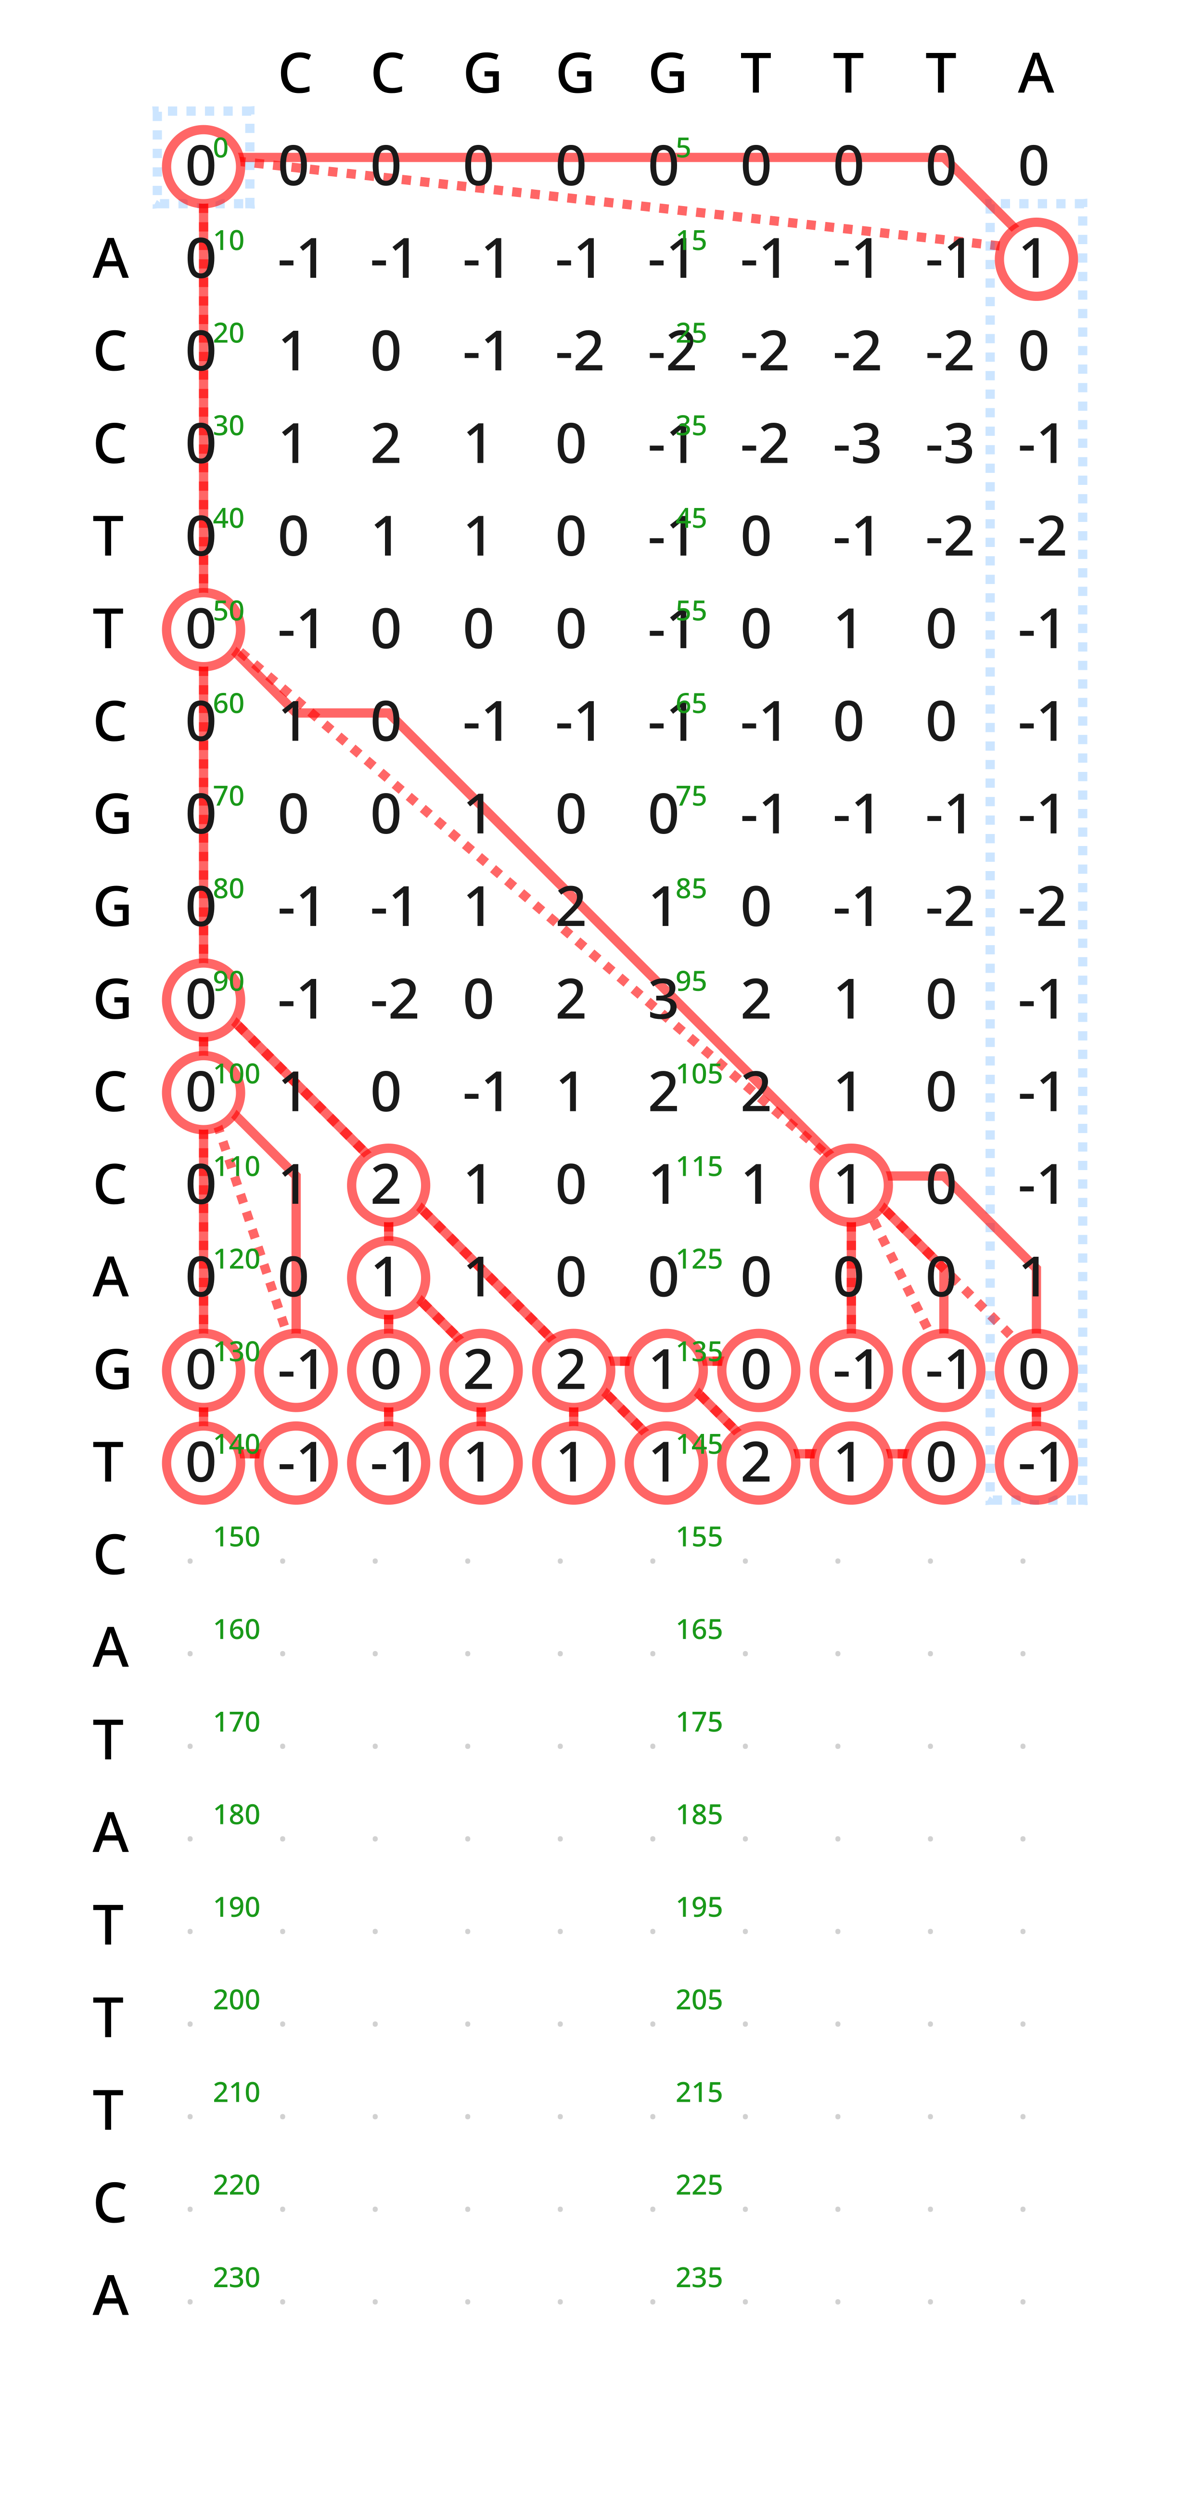 <?xml version="1.0" encoding="UTF-8"?>
<svg xmlns="http://www.w3.org/2000/svg" xmlns:xlink="http://www.w3.org/1999/xlink" width="260" height="540" viewBox="0 0 260 540">
<defs>
<g>
<g id="glyph-0-0">
<path d="M 4.797 -7.578 C 3.941 -7.578 3.273 -7.281 2.797 -6.688 C 2.316 -6.102 2.078 -5.297 2.078 -4.266 C 2.078 -3.254 2.301 -2.457 2.75 -1.875 C 3.195 -1.289 3.875 -1 4.781 -1 C 5.156 -1 5.508 -1.031 5.844 -1.094 C 6.188 -1.164 6.535 -1.258 6.891 -1.375 L 6.891 -0.25 C 6.555 -0.125 6.211 -0.031 5.859 0.031 C 5.516 0.094 5.102 0.125 4.625 0.125 C 3.75 0.125 3.02 -0.055 2.438 -0.422 C 1.863 -0.785 1.43 -1.297 1.141 -1.953 C 0.859 -2.617 0.719 -3.395 0.719 -4.281 C 0.719 -5.145 0.875 -5.91 1.188 -6.578 C 1.508 -7.242 1.973 -7.758 2.578 -8.125 C 3.18 -8.5 3.926 -8.688 4.812 -8.688 C 5.238 -8.688 5.66 -8.641 6.078 -8.547 C 6.492 -8.453 6.875 -8.32 7.219 -8.156 L 6.734 -7.078 C 6.453 -7.203 6.148 -7.316 5.828 -7.422 C 5.504 -7.523 5.16 -7.578 4.797 -7.578 Z M 4.797 -7.578 "/>
</g>
<g id="glyph-0-1">
<path d="M 4.719 -4.609 L 7.812 -4.609 L 7.812 -0.344 C 7.352 -0.188 6.883 -0.07 6.406 0 C 5.938 0.082 5.395 0.125 4.781 0.125 C 3.469 0.125 2.461 -0.266 1.766 -1.047 C 1.066 -1.828 0.719 -2.906 0.719 -4.281 C 0.719 -5.176 0.891 -5.953 1.234 -6.609 C 1.586 -7.273 2.094 -7.785 2.75 -8.141 C 3.414 -8.504 4.223 -8.688 5.172 -8.688 C 5.641 -8.688 6.086 -8.641 6.516 -8.547 C 6.953 -8.453 7.359 -8.328 7.734 -8.172 L 7.266 -7.094 C 6.961 -7.219 6.629 -7.328 6.266 -7.422 C 5.898 -7.523 5.52 -7.578 5.125 -7.578 C 4.176 -7.578 3.426 -7.281 2.875 -6.688 C 2.332 -6.094 2.062 -5.285 2.062 -4.266 C 2.062 -3.617 2.16 -3.051 2.359 -2.562 C 2.555 -2.07 2.867 -1.688 3.297 -1.406 C 3.734 -1.125 4.301 -0.984 5 -0.984 C 5.344 -0.984 5.633 -1 5.875 -1.031 C 6.113 -1.07 6.332 -1.113 6.531 -1.156 L 6.531 -3.484 L 4.719 -3.484 Z M 4.719 -4.609 "/>
</g>
<g id="glyph-0-2">
<path d="M 4.016 0 L 2.719 0 L 2.719 -7.453 L 0.156 -7.453 L 0.156 -8.562 L 6.594 -8.562 L 6.594 -7.453 L 4.016 -7.453 Z M 4.016 0 "/>
</g>
<g id="glyph-0-3">
<path d="M 6.484 0 L 5.562 -2.469 L 2.25 -2.469 L 1.344 0 L 0 0 L 3.25 -8.609 L 4.594 -8.609 L 7.844 0 Z M 4.344 -6.016 C 4.32 -6.098 4.281 -6.227 4.219 -6.406 C 4.156 -6.582 4.094 -6.766 4.031 -6.953 C 3.977 -7.148 3.938 -7.305 3.906 -7.422 C 3.844 -7.18 3.77 -6.922 3.688 -6.641 C 3.613 -6.359 3.551 -6.148 3.5 -6.016 L 2.641 -3.594 L 5.203 -3.594 Z M 4.344 -6.016 "/>
</g>
<g id="glyph-0-4">
<path d="M 6.328 -4.297 C 6.328 -3.367 6.227 -2.578 6.031 -1.922 C 5.832 -1.266 5.52 -0.758 5.094 -0.406 C 4.676 -0.051 4.117 0.125 3.422 0.125 C 2.43 0.125 1.703 -0.266 1.234 -1.047 C 0.773 -1.828 0.547 -2.91 0.547 -4.297 C 0.547 -5.211 0.641 -6 0.828 -6.656 C 1.016 -7.32 1.316 -7.828 1.734 -8.172 C 2.16 -8.523 2.723 -8.703 3.422 -8.703 C 4.398 -8.703 5.129 -8.316 5.609 -7.547 C 6.086 -6.773 6.328 -5.691 6.328 -4.297 Z M 1.812 -4.297 C 1.812 -3.172 1.93 -2.332 2.172 -1.781 C 2.41 -1.227 2.828 -0.953 3.422 -0.953 C 4.004 -0.953 4.422 -1.227 4.672 -1.781 C 4.922 -2.332 5.047 -3.172 5.047 -4.297 C 5.047 -5.41 4.922 -6.242 4.672 -6.797 C 4.422 -7.348 4.004 -7.625 3.422 -7.625 C 2.828 -7.625 2.41 -7.348 2.172 -6.797 C 1.93 -6.242 1.812 -5.41 1.812 -4.297 Z M 1.812 -4.297 "/>
</g>
<g id="glyph-0-5">
<path d="M 0.438 -2.672 L 0.438 -3.75 L 3.422 -3.75 L 3.422 -2.672 Z M 0.438 -2.672 "/>
</g>
<g id="glyph-0-6">
<path d="M 4.469 0 L 3.203 0 L 3.203 -5.688 C 3.203 -5.977 3.207 -6.25 3.219 -6.5 C 3.227 -6.75 3.238 -6.988 3.25 -7.219 C 3.145 -7.113 3.035 -7.008 2.922 -6.906 C 2.816 -6.812 2.691 -6.707 2.547 -6.594 L 1.609 -5.828 L 0.953 -6.641 L 3.406 -8.562 L 4.469 -8.562 Z M 4.469 0 "/>
</g>
<g id="glyph-0-7">
<path d="M 6.312 0 L 0.547 0 L 0.547 -0.984 L 2.766 -3.234 C 3.191 -3.672 3.547 -4.051 3.828 -4.375 C 4.117 -4.695 4.336 -5.008 4.484 -5.312 C 4.629 -5.613 4.703 -5.938 4.703 -6.281 C 4.703 -6.719 4.57 -7.047 4.312 -7.266 C 4.062 -7.492 3.734 -7.609 3.328 -7.609 C 2.93 -7.609 2.578 -7.535 2.266 -7.391 C 1.953 -7.242 1.629 -7.035 1.297 -6.766 L 0.609 -7.625 C 0.953 -7.906 1.344 -8.148 1.781 -8.359 C 2.227 -8.578 2.754 -8.688 3.359 -8.688 C 4.172 -8.688 4.812 -8.477 5.281 -8.062 C 5.75 -7.645 5.984 -7.086 5.984 -6.391 C 5.984 -5.941 5.891 -5.52 5.703 -5.125 C 5.523 -4.738 5.266 -4.352 4.922 -3.969 C 4.586 -3.582 4.195 -3.172 3.75 -2.734 L 2.141 -1.188 L 2.141 -1.125 L 6.312 -1.125 Z M 6.312 0 "/>
</g>
<g id="glyph-0-8">
<path d="M 5.969 -6.594 C 5.969 -6.008 5.801 -5.547 5.469 -5.203 C 5.145 -4.859 4.719 -4.629 4.188 -4.516 L 4.188 -4.469 C 4.863 -4.383 5.375 -4.164 5.719 -3.812 C 6.062 -3.469 6.234 -3.016 6.234 -2.453 C 6.234 -1.953 6.113 -1.508 5.875 -1.125 C 5.645 -0.738 5.285 -0.43 4.797 -0.203 C 4.305 0.016 3.676 0.125 2.906 0.125 C 2.445 0.125 2.02 0.086 1.625 0.016 C 1.238 -0.055 0.867 -0.176 0.516 -0.344 L 0.516 -1.5 C 0.879 -1.312 1.266 -1.172 1.672 -1.078 C 2.086 -0.984 2.484 -0.938 2.859 -0.938 C 3.586 -0.938 4.109 -1.07 4.422 -1.344 C 4.742 -1.625 4.906 -2.016 4.906 -2.516 C 4.906 -2.992 4.711 -3.344 4.328 -3.562 C 3.941 -3.789 3.367 -3.906 2.609 -3.906 L 1.828 -3.906 L 1.828 -4.938 L 2.609 -4.938 C 3.336 -4.938 3.863 -5.07 4.188 -5.344 C 4.52 -5.625 4.688 -5.984 4.688 -6.422 C 4.688 -6.805 4.562 -7.102 4.312 -7.312 C 4.062 -7.52 3.703 -7.625 3.234 -7.625 C 2.785 -7.625 2.398 -7.555 2.078 -7.422 C 1.754 -7.285 1.453 -7.125 1.172 -6.938 L 0.547 -7.812 C 0.859 -8.051 1.238 -8.254 1.688 -8.422 C 2.145 -8.598 2.672 -8.688 3.266 -8.688 C 4.148 -8.688 4.82 -8.492 5.281 -8.109 C 5.738 -7.723 5.969 -7.219 5.969 -6.594 Z M 5.969 -6.594 "/>
</g>
<g id="glyph-1-0">
<path d="M 3.156 -2.141 C 3.156 -1.68 3.109 -1.285 3.016 -0.953 C 2.922 -0.629 2.766 -0.379 2.547 -0.203 C 2.336 -0.023 2.055 0.062 1.703 0.062 C 1.211 0.062 0.848 -0.129 0.609 -0.516 C 0.379 -0.91 0.266 -1.453 0.266 -2.141 C 0.266 -2.609 0.312 -3.004 0.406 -3.328 C 0.5 -3.66 0.648 -3.91 0.859 -4.078 C 1.078 -4.254 1.359 -4.344 1.703 -4.344 C 2.191 -4.344 2.555 -4.148 2.797 -3.766 C 3.035 -3.379 3.156 -2.836 3.156 -2.141 Z M 0.906 -2.141 C 0.906 -1.586 0.961 -1.172 1.078 -0.891 C 1.203 -0.609 1.41 -0.469 1.703 -0.469 C 1.992 -0.469 2.203 -0.602 2.328 -0.875 C 2.453 -1.156 2.516 -1.578 2.516 -2.141 C 2.516 -2.703 2.453 -3.117 2.328 -3.391 C 2.203 -3.672 1.992 -3.812 1.703 -3.812 C 1.41 -3.812 1.203 -3.672 1.078 -3.391 C 0.961 -3.117 0.906 -2.703 0.906 -2.141 Z M 0.906 -2.141 "/>
</g>
<g id="glyph-1-1">
<path d="M 1.688 -2.656 C 2.113 -2.656 2.457 -2.547 2.719 -2.328 C 2.977 -2.109 3.109 -1.797 3.109 -1.391 C 3.109 -0.941 2.961 -0.586 2.672 -0.328 C 2.391 -0.066 1.988 0.062 1.469 0.062 C 1.25 0.062 1.039 0.039 0.844 0 C 0.656 -0.039 0.492 -0.098 0.359 -0.172 L 0.359 -0.75 C 0.492 -0.664 0.664 -0.598 0.875 -0.547 C 1.082 -0.492 1.281 -0.469 1.469 -0.469 C 1.77 -0.469 2.008 -0.535 2.188 -0.672 C 2.363 -0.816 2.453 -1.035 2.453 -1.328 C 2.453 -1.586 2.367 -1.785 2.203 -1.922 C 2.047 -2.055 1.797 -2.125 1.453 -2.125 C 1.336 -2.125 1.211 -2.113 1.078 -2.094 C 0.941 -2.07 0.832 -2.055 0.75 -2.047 L 0.453 -2.219 L 0.609 -4.281 L 2.812 -4.281 L 2.812 -3.719 L 1.156 -3.719 L 1.062 -2.594 C 1.133 -2.602 1.223 -2.613 1.328 -2.625 C 1.43 -2.645 1.551 -2.656 1.688 -2.656 Z M 1.688 -2.656 "/>
</g>
<g id="glyph-1-2">
<path d="M 2.234 0 L 1.609 0 L 1.609 -2.844 C 1.609 -2.988 1.609 -3.125 1.609 -3.25 C 1.609 -3.375 1.613 -3.492 1.625 -3.609 C 1.57 -3.555 1.516 -3.504 1.453 -3.453 C 1.398 -3.41 1.336 -3.359 1.266 -3.297 L 0.797 -2.922 L 0.484 -3.328 L 1.703 -4.281 L 2.234 -4.281 Z M 2.234 0 "/>
</g>
<g id="glyph-1-3">
<path d="M 3.156 0 L 0.281 0 L 0.281 -0.484 L 1.375 -1.609 C 1.594 -1.828 1.773 -2.02 1.922 -2.188 C 2.066 -2.352 2.176 -2.508 2.25 -2.656 C 2.32 -2.801 2.359 -2.961 2.359 -3.141 C 2.359 -3.359 2.289 -3.52 2.156 -3.625 C 2.031 -3.738 1.863 -3.797 1.656 -3.797 C 1.469 -3.797 1.297 -3.758 1.141 -3.688 C 0.984 -3.625 0.816 -3.523 0.641 -3.391 L 0.312 -3.812 C 0.477 -3.957 0.672 -4.082 0.891 -4.188 C 1.109 -4.289 1.375 -4.344 1.688 -4.344 C 2.094 -4.344 2.41 -4.238 2.641 -4.031 C 2.879 -3.82 3 -3.547 3 -3.203 C 3 -2.973 2.953 -2.758 2.859 -2.562 C 2.766 -2.375 2.633 -2.18 2.469 -1.984 C 2.301 -1.797 2.102 -1.594 1.875 -1.375 L 1.078 -0.594 L 1.078 -0.562 L 3.156 -0.562 Z M 3.156 0 "/>
</g>
<g id="glyph-1-4">
<path d="M 2.984 -3.297 C 2.984 -3.004 2.898 -2.77 2.734 -2.594 C 2.566 -2.426 2.352 -2.312 2.094 -2.25 L 2.094 -2.234 C 2.438 -2.191 2.691 -2.082 2.859 -1.906 C 3.035 -1.738 3.125 -1.508 3.125 -1.219 C 3.125 -0.977 3.062 -0.758 2.938 -0.562 C 2.82 -0.363 2.641 -0.207 2.391 -0.094 C 2.148 0.008 1.836 0.062 1.453 0.062 C 1.223 0.062 1.008 0.039 0.812 0 C 0.613 -0.031 0.43 -0.086 0.266 -0.172 L 0.266 -0.75 C 0.441 -0.656 0.629 -0.582 0.828 -0.531 C 1.035 -0.488 1.234 -0.469 1.422 -0.469 C 1.785 -0.469 2.047 -0.535 2.203 -0.672 C 2.367 -0.805 2.453 -1 2.453 -1.25 C 2.453 -1.488 2.352 -1.664 2.156 -1.781 C 1.969 -1.895 1.68 -1.953 1.297 -1.953 L 0.906 -1.953 L 0.906 -2.469 L 1.312 -2.469 C 1.676 -2.469 1.938 -2.535 2.094 -2.672 C 2.258 -2.805 2.344 -2.984 2.344 -3.203 C 2.344 -3.398 2.281 -3.551 2.156 -3.656 C 2.031 -3.758 1.848 -3.812 1.609 -3.812 C 1.391 -3.812 1.195 -3.773 1.031 -3.703 C 0.875 -3.641 0.727 -3.562 0.594 -3.469 L 0.281 -3.906 C 0.438 -4.031 0.625 -4.133 0.844 -4.219 C 1.07 -4.301 1.332 -4.344 1.625 -4.344 C 2.07 -4.344 2.41 -4.242 2.641 -4.047 C 2.867 -3.859 2.984 -3.609 2.984 -3.297 Z M 2.984 -3.297 "/>
</g>
<g id="glyph-1-5">
<path d="M 3.312 -0.953 L 2.719 -0.953 L 2.719 0 L 2.109 0 L 2.109 -0.953 L 0.125 -0.953 L 0.125 -1.453 L 2.094 -4.297 L 2.719 -4.297 L 2.719 -1.484 L 3.312 -1.484 Z M 2.109 -2.656 C 2.109 -2.844 2.109 -3.02 2.109 -3.188 C 2.117 -3.352 2.129 -3.488 2.141 -3.594 L 2.109 -3.594 C 2.078 -3.52 2.035 -3.441 1.984 -3.359 C 1.941 -3.273 1.898 -3.195 1.859 -3.125 L 0.719 -1.484 L 2.109 -1.484 Z M 2.109 -2.656 "/>
</g>
<g id="glyph-1-6">
<path d="M 0.297 -1.828 C 0.297 -2.078 0.312 -2.32 0.344 -2.562 C 0.375 -2.801 0.43 -3.023 0.516 -3.234 C 0.609 -3.453 0.727 -3.645 0.875 -3.812 C 1.031 -3.977 1.223 -4.109 1.453 -4.203 C 1.691 -4.297 1.977 -4.344 2.312 -4.344 C 2.395 -4.344 2.488 -4.336 2.594 -4.328 C 2.695 -4.316 2.785 -4.305 2.859 -4.297 L 2.859 -3.75 C 2.703 -3.801 2.531 -3.828 2.344 -3.828 C 2.062 -3.828 1.832 -3.785 1.656 -3.703 C 1.477 -3.617 1.336 -3.5 1.234 -3.344 C 1.129 -3.195 1.051 -3.023 1 -2.828 C 0.957 -2.641 0.926 -2.43 0.906 -2.203 L 0.953 -2.203 C 1.035 -2.348 1.156 -2.469 1.312 -2.562 C 1.477 -2.664 1.688 -2.719 1.938 -2.719 C 2.312 -2.719 2.609 -2.598 2.828 -2.359 C 3.055 -2.129 3.172 -1.805 3.172 -1.391 C 3.172 -0.941 3.047 -0.586 2.797 -0.328 C 2.547 -0.066 2.207 0.062 1.781 0.062 C 1.508 0.062 1.258 -0.004 1.031 -0.141 C 0.801 -0.273 0.617 -0.484 0.484 -0.766 C 0.359 -1.047 0.297 -1.398 0.297 -1.828 Z M 1.781 -0.469 C 2.008 -0.469 2.191 -0.539 2.328 -0.688 C 2.473 -0.844 2.547 -1.078 2.547 -1.391 C 2.547 -1.641 2.484 -1.836 2.359 -1.984 C 2.234 -2.141 2.047 -2.219 1.797 -2.219 C 1.617 -2.219 1.469 -2.18 1.344 -2.109 C 1.219 -2.035 1.117 -1.941 1.047 -1.828 C 0.973 -1.711 0.938 -1.598 0.938 -1.484 C 0.938 -1.316 0.969 -1.156 1.031 -1 C 1.094 -0.852 1.188 -0.727 1.312 -0.625 C 1.438 -0.52 1.594 -0.469 1.781 -0.469 Z M 1.781 -0.469 "/>
</g>
<g id="glyph-1-7">
<path d="M 0.781 0 L 2.484 -3.719 L 0.234 -3.719 L 0.234 -4.281 L 3.172 -4.281 L 3.172 -3.828 L 1.469 0 Z M 0.781 0 "/>
</g>
<g id="glyph-1-8">
<path d="M 1.703 -4.344 C 1.961 -4.344 2.188 -4.301 2.375 -4.219 C 2.57 -4.145 2.727 -4.031 2.844 -3.875 C 2.957 -3.727 3.016 -3.539 3.016 -3.312 C 3.016 -3.051 2.938 -2.836 2.781 -2.672 C 2.625 -2.516 2.438 -2.379 2.219 -2.266 C 2.383 -2.18 2.535 -2.086 2.672 -1.984 C 2.816 -1.879 2.93 -1.754 3.016 -1.609 C 3.109 -1.461 3.156 -1.297 3.156 -1.109 C 3.156 -0.867 3.094 -0.66 2.969 -0.484 C 2.852 -0.316 2.688 -0.18 2.469 -0.078 C 2.258 0.016 2.008 0.062 1.719 0.062 C 1.258 0.062 0.898 -0.035 0.641 -0.234 C 0.391 -0.441 0.266 -0.727 0.266 -1.094 C 0.266 -1.281 0.305 -1.445 0.391 -1.594 C 0.473 -1.738 0.578 -1.863 0.703 -1.969 C 0.836 -2.07 0.984 -2.16 1.141 -2.234 C 0.93 -2.359 0.754 -2.504 0.609 -2.672 C 0.473 -2.836 0.406 -3.051 0.406 -3.312 C 0.406 -3.539 0.461 -3.727 0.578 -3.875 C 0.691 -4.031 0.848 -4.145 1.047 -4.219 C 1.242 -4.301 1.461 -4.344 1.703 -4.344 Z M 1.703 -3.844 C 1.504 -3.844 1.336 -3.789 1.203 -3.688 C 1.078 -3.594 1.016 -3.457 1.016 -3.281 C 1.016 -3.082 1.082 -2.926 1.219 -2.812 C 1.363 -2.707 1.535 -2.609 1.734 -2.516 C 1.922 -2.598 2.078 -2.695 2.203 -2.812 C 2.336 -2.926 2.406 -3.082 2.406 -3.281 C 2.406 -3.457 2.336 -3.594 2.203 -3.688 C 2.078 -3.789 1.91 -3.844 1.703 -3.844 Z M 0.875 -1.109 C 0.875 -0.91 0.941 -0.75 1.078 -0.625 C 1.223 -0.5 1.43 -0.438 1.703 -0.438 C 1.984 -0.438 2.191 -0.5 2.328 -0.625 C 2.473 -0.75 2.547 -0.91 2.547 -1.109 C 2.547 -1.305 2.469 -1.469 2.312 -1.594 C 2.156 -1.719 1.961 -1.832 1.734 -1.938 L 1.641 -1.969 C 1.391 -1.863 1.195 -1.742 1.062 -1.609 C 0.938 -1.473 0.875 -1.305 0.875 -1.109 Z M 0.875 -1.109 "/>
</g>
<g id="glyph-1-9">
<path d="M 3.156 -2.453 C 3.156 -2.211 3.133 -1.969 3.094 -1.719 C 3.062 -1.477 3.004 -1.25 2.922 -1.031 C 2.836 -0.82 2.719 -0.633 2.562 -0.469 C 2.406 -0.301 2.207 -0.172 1.969 -0.078 C 1.738 0.016 1.457 0.062 1.125 0.062 C 1.039 0.062 0.941 0.055 0.828 0.047 C 0.723 0.035 0.641 0.02 0.578 0 L 0.578 -0.531 C 0.734 -0.477 0.91 -0.453 1.109 -0.453 C 1.379 -0.453 1.602 -0.492 1.781 -0.578 C 1.969 -0.66 2.113 -0.773 2.219 -0.922 C 2.32 -1.066 2.395 -1.238 2.438 -1.438 C 2.488 -1.633 2.52 -1.844 2.531 -2.062 L 2.484 -2.062 C 2.398 -1.926 2.281 -1.805 2.125 -1.703 C 1.969 -1.609 1.758 -1.562 1.5 -1.562 C 1.125 -1.562 0.82 -1.676 0.594 -1.906 C 0.375 -2.133 0.266 -2.457 0.266 -2.875 C 0.266 -3.332 0.391 -3.691 0.641 -3.953 C 0.898 -4.211 1.238 -4.344 1.656 -4.344 C 1.938 -4.344 2.188 -4.273 2.406 -4.141 C 2.633 -4.004 2.816 -3.797 2.953 -3.516 C 3.086 -3.234 3.156 -2.879 3.156 -2.453 Z M 1.672 -3.812 C 1.441 -3.812 1.254 -3.734 1.109 -3.578 C 0.961 -3.43 0.891 -3.203 0.891 -2.891 C 0.891 -2.641 0.953 -2.438 1.078 -2.281 C 1.203 -2.133 1.391 -2.062 1.641 -2.062 C 1.816 -2.062 1.969 -2.098 2.094 -2.172 C 2.227 -2.242 2.332 -2.332 2.406 -2.438 C 2.477 -2.551 2.516 -2.672 2.516 -2.797 C 2.516 -2.953 2.484 -3.109 2.422 -3.266 C 2.359 -3.422 2.258 -3.551 2.125 -3.656 C 2 -3.758 1.848 -3.812 1.672 -3.812 Z M 1.672 -3.812 "/>
</g>
<g id="glyph-2-0">
<path d="M 0.547 -2.828 C 0.547 -3.035 0.598 -3.18 0.703 -3.266 C 0.805 -3.359 0.938 -3.406 1.094 -3.406 C 1.238 -3.406 1.363 -3.359 1.469 -3.266 C 1.582 -3.18 1.641 -3.035 1.641 -2.828 C 1.641 -2.617 1.582 -2.469 1.469 -2.375 C 1.363 -2.289 1.238 -2.25 1.094 -2.25 C 0.938 -2.25 0.805 -2.289 0.703 -2.375 C 0.598 -2.469 0.547 -2.617 0.547 -2.828 Z M 0.547 -2.828 "/>
</g>
</g>
</defs>
<rect x="-26" y="-54" width="312" height="648" fill="rgb(100%, 100%, 100%)" fill-opacity="1"/>
<path fill="none" stroke-width="2" stroke-linecap="butt" stroke-linejoin="miter" stroke="rgb(100%, 0%, 0%)" stroke-opacity="0.6" stroke-dasharray="2 2" stroke-miterlimit="10" d="M 44 34 L 44 34 "/>
<path fill="none" stroke-width="2" stroke-linecap="butt" stroke-linejoin="miter" stroke="rgb(100%, 0%, 0%)" stroke-opacity="0.6" stroke-dasharray="2 2" stroke-miterlimit="10" d="M 224 54 L 44 34 "/>
<path fill="none" stroke-width="2" stroke-linecap="butt" stroke-linejoin="miter" stroke="rgb(100%, 0%, 0%)" stroke-opacity="0.6" stroke-dasharray="2 2" stroke-miterlimit="10" d="M 44 134 L 44 34 "/>
<path fill="none" stroke-width="2" stroke-linecap="butt" stroke-linejoin="miter" stroke="rgb(100%, 0%, 0%)" stroke-opacity="0.6" stroke-dasharray="2 2" stroke-miterlimit="10" d="M 44 214 L 44 134 "/>
<path fill="none" stroke-width="2" stroke-linecap="butt" stroke-linejoin="miter" stroke="rgb(100%, 0%, 0%)" stroke-opacity="0.6" stroke-dasharray="2 2" stroke-miterlimit="10" d="M 44 234 L 44 214 "/>
<path fill="none" stroke-width="2" stroke-linecap="butt" stroke-linejoin="miter" stroke="rgb(100%, 0%, 0%)" stroke-opacity="0.6" stroke-dasharray="2 2" stroke-miterlimit="10" d="M 84 254 L 44 214 "/>
<path fill="none" stroke-width="2" stroke-linecap="butt" stroke-linejoin="miter" stroke="rgb(100%, 0%, 0%)" stroke-opacity="0.6" stroke-dasharray="2 2" stroke-miterlimit="10" d="M 184 254 L 44 134 "/>
<path fill="none" stroke-width="2" stroke-linecap="butt" stroke-linejoin="miter" stroke="rgb(100%, 0%, 0%)" stroke-opacity="0.6" stroke-dasharray="2 2" stroke-miterlimit="10" d="M 84 274 L 84 254 "/>
<path fill="none" stroke-width="2" stroke-linecap="butt" stroke-linejoin="miter" stroke="rgb(100%, 0%, 0%)" stroke-opacity="0.6" stroke-dasharray="2 2" stroke-miterlimit="10" d="M 44 294 L 44 234 "/>
<path fill="none" stroke-width="2" stroke-linecap="butt" stroke-linejoin="miter" stroke="rgb(100%, 0%, 0%)" stroke-opacity="0.6" stroke-dasharray="2 2" stroke-miterlimit="10" d="M 64 294 L 44 234 "/>
<path fill="none" stroke-width="2" stroke-linecap="butt" stroke-linejoin="miter" stroke="rgb(100%, 0%, 0%)" stroke-opacity="0.6" stroke-dasharray="2 2" stroke-miterlimit="10" d="M 84 294 L 84 274 "/>
<path fill="none" stroke-width="2" stroke-linecap="butt" stroke-linejoin="miter" stroke="rgb(100%, 0%, 0%)" stroke-opacity="0.6" stroke-dasharray="2 2" stroke-miterlimit="10" d="M 104 294 L 84 274 "/>
<path fill="none" stroke-width="2" stroke-linecap="butt" stroke-linejoin="miter" stroke="rgb(100%, 0%, 0%)" stroke-opacity="0.6" stroke-dasharray="2 2" stroke-miterlimit="10" d="M 124 294 L 84 254 "/>
<path fill="none" stroke-width="2" stroke-linecap="butt" stroke-linejoin="miter" stroke="rgb(100%, 0%, 0%)" stroke-opacity="0.6" stroke-dasharray="2 2" stroke-miterlimit="10" d="M 144 294 L 124 294 "/>
<path fill="none" stroke-width="2" stroke-linecap="butt" stroke-linejoin="miter" stroke="rgb(100%, 0%, 0%)" stroke-opacity="0.6" stroke-dasharray="2 2" stroke-miterlimit="10" d="M 164 294 L 144 294 "/>
<path fill="none" stroke-width="2" stroke-linecap="butt" stroke-linejoin="miter" stroke="rgb(100%, 0%, 0%)" stroke-opacity="0.6" stroke-dasharray="2 2" stroke-miterlimit="10" d="M 184 294 L 184 254 "/>
<path fill="none" stroke-width="2" stroke-linecap="butt" stroke-linejoin="miter" stroke="rgb(100%, 0%, 0%)" stroke-opacity="0.6" stroke-dasharray="2 2" stroke-miterlimit="10" d="M 204 294 L 184 254 "/>
<path fill="none" stroke-width="2" stroke-linecap="butt" stroke-linejoin="miter" stroke="rgb(100%, 0%, 0%)" stroke-opacity="0.6" stroke-dasharray="2 2" stroke-miterlimit="10" d="M 224 294 L 184 254 "/>
<path fill="none" stroke-width="2" stroke-linecap="butt" stroke-linejoin="miter" stroke="rgb(100%, 0%, 0%)" stroke-opacity="0.6" stroke-dasharray="2 2" stroke-miterlimit="10" d="M 44 314 L 44 294 "/>
<path fill="none" stroke-width="2" stroke-linecap="butt" stroke-linejoin="miter" stroke="rgb(100%, 0%, 0%)" stroke-opacity="0.6" stroke-dasharray="2 2" stroke-miterlimit="10" d="M 64 314 L 44 314 "/>
<path fill="none" stroke-width="2" stroke-linecap="butt" stroke-linejoin="miter" stroke="rgb(100%, 0%, 0%)" stroke-opacity="0.6" stroke-dasharray="2 2" stroke-miterlimit="10" d="M 84 314 L 84 294 "/>
<path fill="none" stroke-width="2" stroke-linecap="butt" stroke-linejoin="miter" stroke="rgb(100%, 0%, 0%)" stroke-opacity="0.6" stroke-dasharray="2 2" stroke-miterlimit="10" d="M 104 314 L 104 294 "/>
<path fill="none" stroke-width="2" stroke-linecap="butt" stroke-linejoin="miter" stroke="rgb(100%, 0%, 0%)" stroke-opacity="0.6" stroke-dasharray="2 2" stroke-miterlimit="10" d="M 124 314 L 124 294 "/>
<path fill="none" stroke-width="2" stroke-linecap="butt" stroke-linejoin="miter" stroke="rgb(100%, 0%, 0%)" stroke-opacity="0.6" stroke-dasharray="2 2" stroke-miterlimit="10" d="M 144 314 L 124 294 "/>
<path fill="none" stroke-width="2" stroke-linecap="butt" stroke-linejoin="miter" stroke="rgb(100%, 0%, 0%)" stroke-opacity="0.6" stroke-dasharray="2 2" stroke-miterlimit="10" d="M 164 314 L 144 294 "/>
<path fill="none" stroke-width="2" stroke-linecap="butt" stroke-linejoin="miter" stroke="rgb(100%, 0%, 0%)" stroke-opacity="0.6" stroke-dasharray="2 2" stroke-miterlimit="10" d="M 184 314 L 164 314 "/>
<path fill="none" stroke-width="2" stroke-linecap="butt" stroke-linejoin="miter" stroke="rgb(100%, 0%, 0%)" stroke-opacity="0.6" stroke-dasharray="2 2" stroke-miterlimit="10" d="M 204 314 L 184 314 "/>
<path fill="none" stroke-width="2" stroke-linecap="butt" stroke-linejoin="miter" stroke="rgb(100%, 0%, 0%)" stroke-opacity="0.6" stroke-dasharray="2 2" stroke-miterlimit="10" d="M 224 314 L 224 294 "/>
<path fill="none" stroke-width="2" stroke-linecap="butt" stroke-linejoin="miter" stroke="rgb(0%, 50%, 100%)" stroke-opacity="0.2" stroke-dasharray="2 2" stroke-miterlimit="10" d="M 54 45 C 54 44.449 54.449 44 55 44 L 33 44 C 33.551 44 34 44.449 34 45 L 34 23 C 34 23.551 33.551 24 33 24 L 55 24 C 54.449 24 54 23.551 54 23 Z M 54 45 "/>
<path fill="none" stroke-width="2" stroke-linecap="butt" stroke-linejoin="miter" stroke="rgb(0%, 50%, 100%)" stroke-opacity="0.2" stroke-dasharray="2 2" stroke-miterlimit="10" d="M 234 325 C 234 324.449 234.449 324 235 324 L 213 324 C 213.551 324 214 324.449 214 325 L 214 43 C 214 43.551 213.551 44 213 44 L 235 44 C 234.449 44 234 43.551 234 43 Z M 234 325 "/>
<path fill="none" stroke-width="2" stroke-linecap="butt" stroke-linejoin="miter" stroke="rgb(100%, 0%, 0%)" stroke-opacity="0.6" stroke-miterlimit="10" d="M 44 34 L 44 34 "/>
<path fill="none" stroke-width="2" stroke-linecap="butt" stroke-linejoin="miter" stroke="rgb(100%, 0%, 0%)" stroke-opacity="0.6" stroke-miterlimit="10" d="M 224 54 L 204 34 L 44 34 "/>
<path fill="none" stroke-width="2" stroke-linecap="butt" stroke-linejoin="miter" stroke="rgb(100%, 0%, 0%)" stroke-opacity="0.6" stroke-miterlimit="10" d="M 44 134 L 44 34 "/>
<path fill="none" stroke-width="2" stroke-linecap="butt" stroke-linejoin="miter" stroke="rgb(100%, 0%, 0%)" stroke-opacity="0.6" stroke-miterlimit="10" d="M 44 214 L 44 134 "/>
<path fill="none" stroke-width="2" stroke-linecap="butt" stroke-linejoin="miter" stroke="rgb(100%, 0%, 0%)" stroke-opacity="0.6" stroke-miterlimit="10" d="M 44 234 L 44 214 "/>
<path fill="none" stroke-width="2" stroke-linecap="butt" stroke-linejoin="miter" stroke="rgb(100%, 0%, 0%)" stroke-opacity="0.6" stroke-miterlimit="10" d="M 84 254 L 44 214 "/>
<path fill="none" stroke-width="2" stroke-linecap="butt" stroke-linejoin="miter" stroke="rgb(100%, 0%, 0%)" stroke-opacity="0.6" stroke-miterlimit="10" d="M 184 254 L 84 154 L 64 154 L 44 134 "/>
<path fill="none" stroke-width="2" stroke-linecap="butt" stroke-linejoin="miter" stroke="rgb(100%, 0%, 0%)" stroke-opacity="0.6" stroke-miterlimit="10" d="M 84 274 L 84 254 "/>
<path fill="none" stroke-width="2" stroke-linecap="butt" stroke-linejoin="miter" stroke="rgb(100%, 0%, 0%)" stroke-opacity="0.6" stroke-miterlimit="10" d="M 44 294 L 44 234 "/>
<path fill="none" stroke-width="2" stroke-linecap="butt" stroke-linejoin="miter" stroke="rgb(100%, 0%, 0%)" stroke-opacity="0.6" stroke-miterlimit="10" d="M 64 294 L 64 254 L 44 234 "/>
<path fill="none" stroke-width="2" stroke-linecap="butt" stroke-linejoin="miter" stroke="rgb(100%, 0%, 0%)" stroke-opacity="0.6" stroke-miterlimit="10" d="M 84 294 L 84 274 "/>
<path fill="none" stroke-width="2" stroke-linecap="butt" stroke-linejoin="miter" stroke="rgb(100%, 0%, 0%)" stroke-opacity="0.6" stroke-miterlimit="10" d="M 104 294 L 84 274 "/>
<path fill="none" stroke-width="2" stroke-linecap="butt" stroke-linejoin="miter" stroke="rgb(100%, 0%, 0%)" stroke-opacity="0.6" stroke-miterlimit="10" d="M 124 294 L 84 254 "/>
<path fill="none" stroke-width="2" stroke-linecap="butt" stroke-linejoin="miter" stroke="rgb(100%, 0%, 0%)" stroke-opacity="0.6" stroke-miterlimit="10" d="M 144 294 L 124 294 "/>
<path fill="none" stroke-width="2" stroke-linecap="butt" stroke-linejoin="miter" stroke="rgb(100%, 0%, 0%)" stroke-opacity="0.6" stroke-miterlimit="10" d="M 164 294 L 144 294 "/>
<path fill="none" stroke-width="2" stroke-linecap="butt" stroke-linejoin="miter" stroke="rgb(100%, 0%, 0%)" stroke-opacity="0.6" stroke-miterlimit="10" d="M 184 294 L 184 254 "/>
<path fill="none" stroke-width="2" stroke-linecap="butt" stroke-linejoin="miter" stroke="rgb(100%, 0%, 0%)" stroke-opacity="0.6" stroke-miterlimit="10" d="M 204 294 L 204 274 L 184 254 "/>
<path fill="none" stroke-width="2" stroke-linecap="butt" stroke-linejoin="miter" stroke="rgb(100%, 0%, 0%)" stroke-opacity="0.6" stroke-miterlimit="10" d="M 224 294 L 224 274 L 204 254 L 184 254 "/>
<path fill="none" stroke-width="2" stroke-linecap="butt" stroke-linejoin="miter" stroke="rgb(100%, 0%, 0%)" stroke-opacity="0.6" stroke-miterlimit="10" d="M 44 314 L 44 294 "/>
<path fill="none" stroke-width="2" stroke-linecap="butt" stroke-linejoin="miter" stroke="rgb(100%, 0%, 0%)" stroke-opacity="0.6" stroke-miterlimit="10" d="M 64 314 L 44 314 "/>
<path fill="none" stroke-width="2" stroke-linecap="butt" stroke-linejoin="miter" stroke="rgb(100%, 0%, 0%)" stroke-opacity="0.6" stroke-miterlimit="10" d="M 84 314 L 84 294 "/>
<path fill="none" stroke-width="2" stroke-linecap="butt" stroke-linejoin="miter" stroke="rgb(100%, 0%, 0%)" stroke-opacity="0.6" stroke-miterlimit="10" d="M 104 314 L 104 294 "/>
<path fill="none" stroke-width="2" stroke-linecap="butt" stroke-linejoin="miter" stroke="rgb(100%, 0%, 0%)" stroke-opacity="0.6" stroke-miterlimit="10" d="M 124 314 L 124 294 "/>
<path fill="none" stroke-width="2" stroke-linecap="butt" stroke-linejoin="miter" stroke="rgb(100%, 0%, 0%)" stroke-opacity="0.6" stroke-miterlimit="10" d="M 144 314 L 124 294 "/>
<path fill="none" stroke-width="2" stroke-linecap="butt" stroke-linejoin="miter" stroke="rgb(100%, 0%, 0%)" stroke-opacity="0.6" stroke-miterlimit="10" d="M 164 314 L 144 294 "/>
<path fill="none" stroke-width="2" stroke-linecap="butt" stroke-linejoin="miter" stroke="rgb(100%, 0%, 0%)" stroke-opacity="0.6" stroke-miterlimit="10" d="M 184 314 L 164 314 "/>
<path fill="none" stroke-width="2" stroke-linecap="butt" stroke-linejoin="miter" stroke="rgb(100%, 0%, 0%)" stroke-opacity="0.6" stroke-miterlimit="10" d="M 204 314 L 184 314 "/>
<path fill="none" stroke-width="2" stroke-linecap="butt" stroke-linejoin="miter" stroke="rgb(100%, 0%, 0%)" stroke-opacity="0.6" stroke-miterlimit="10" d="M 224 314 L 224 294 "/>
<path fill-rule="nonzero" fill="rgb(100%, 100%, 100%)" fill-opacity="1" stroke-width="2" stroke-linecap="butt" stroke-linejoin="miter" stroke="rgb(100%, 0%, 0%)" stroke-opacity="0.6" stroke-miterlimit="10" d="M 52 36 C 52 38.371 50.949 40.621 49.129 42.141 C 47.309 43.66 44.906 44.293 42.574 43.871 C 40.242 43.449 38.215 42.012 37.043 39.953 C 35.871 37.891 35.676 35.414 36.508 33.195 C 37.34 30.973 39.113 29.234 41.352 28.449 C 43.59 27.668 46.059 27.914 48.098 29.129 C 50.133 30.344 51.527 32.398 51.898 34.738 C 52.273 37.082 51.59 39.469 50.031 41.258 "/>
<path fill-rule="nonzero" fill="rgb(100%, 100%, 100%)" fill-opacity="1" stroke-width="2" stroke-linecap="butt" stroke-linejoin="miter" stroke="rgb(100%, 0%, 0%)" stroke-opacity="0.6" stroke-miterlimit="10" d="M 232 56 C 232 58.371 230.949 60.621 229.129 62.141 C 227.309 63.66 224.906 64.293 222.574 63.871 C 220.242 63.449 218.215 62.012 217.043 59.953 C 215.871 57.891 215.676 55.414 216.508 53.195 C 217.34 50.973 219.113 49.234 221.352 48.449 C 223.59 47.668 226.059 47.914 228.098 49.129 C 230.133 50.344 231.527 52.398 231.898 54.738 C 232.273 57.082 231.59 59.469 230.031 61.258 "/>
<path fill-rule="nonzero" fill="rgb(100%, 100%, 100%)" fill-opacity="1" stroke-width="2" stroke-linecap="butt" stroke-linejoin="miter" stroke="rgb(100%, 0%, 0%)" stroke-opacity="0.6" stroke-miterlimit="10" d="M 52 136 C 52 138.371 50.949 140.621 49.129 142.141 C 47.309 143.66 44.906 144.293 42.574 143.871 C 40.242 143.449 38.215 142.012 37.043 139.953 C 35.871 137.891 35.676 135.414 36.508 133.195 C 37.34 130.973 39.113 129.234 41.352 128.449 C 43.59 127.668 46.059 127.914 48.098 129.129 C 50.133 130.344 51.527 132.398 51.898 134.738 C 52.273 137.082 51.59 139.469 50.031 141.258 "/>
<path fill-rule="nonzero" fill="rgb(100%, 100%, 100%)" fill-opacity="1" stroke-width="2" stroke-linecap="butt" stroke-linejoin="miter" stroke="rgb(100%, 0%, 0%)" stroke-opacity="0.6" stroke-miterlimit="10" d="M 52 216 C 52 218.371 50.949 220.621 49.129 222.141 C 47.309 223.66 44.906 224.293 42.574 223.871 C 40.242 223.449 38.215 222.012 37.043 219.953 C 35.871 217.891 35.676 215.414 36.508 213.195 C 37.34 210.973 39.113 209.234 41.352 208.449 C 43.59 207.668 46.059 207.914 48.098 209.129 C 50.133 210.344 51.527 212.398 51.898 214.738 C 52.273 217.082 51.59 219.469 50.031 221.258 "/>
<path fill-rule="nonzero" fill="rgb(100%, 100%, 100%)" fill-opacity="1" stroke-width="2" stroke-linecap="butt" stroke-linejoin="miter" stroke="rgb(100%, 0%, 0%)" stroke-opacity="0.6" stroke-miterlimit="10" d="M 52 236 C 52 238.371 50.949 240.621 49.129 242.141 C 47.309 243.66 44.906 244.293 42.574 243.871 C 40.242 243.449 38.215 242.012 37.043 239.953 C 35.871 237.891 35.676 235.414 36.508 233.195 C 37.34 230.973 39.113 229.234 41.352 228.449 C 43.59 227.668 46.059 227.914 48.098 229.129 C 50.133 230.344 51.527 232.398 51.898 234.738 C 52.273 237.082 51.59 239.469 50.031 241.258 "/>
<path fill-rule="nonzero" fill="rgb(100%, 100%, 100%)" fill-opacity="1" stroke-width="2" stroke-linecap="butt" stroke-linejoin="miter" stroke="rgb(100%, 0%, 0%)" stroke-opacity="0.6" stroke-miterlimit="10" d="M 92 256 C 92 258.371 90.949 260.621 89.129 262.141 C 87.309 263.66 84.906 264.293 82.574 263.871 C 80.242 263.449 78.215 262.012 77.043 259.953 C 75.871 257.891 75.676 255.414 76.508 253.195 C 77.34 250.973 79.113 249.234 81.352 248.449 C 83.59 247.668 86.059 247.914 88.098 249.129 C 90.133 250.344 91.527 252.398 91.898 254.738 C 92.273 257.082 91.59 259.469 90.031 261.258 "/>
<path fill-rule="nonzero" fill="rgb(100%, 100%, 100%)" fill-opacity="1" stroke-width="2" stroke-linecap="butt" stroke-linejoin="miter" stroke="rgb(100%, 0%, 0%)" stroke-opacity="0.6" stroke-miterlimit="10" d="M 192 256 C 192 258.371 190.949 260.621 189.129 262.141 C 187.309 263.66 184.906 264.293 182.574 263.871 C 180.242 263.449 178.215 262.012 177.043 259.953 C 175.871 257.891 175.676 255.414 176.508 253.195 C 177.34 250.973 179.113 249.234 181.352 248.449 C 183.59 247.668 186.059 247.914 188.098 249.129 C 190.133 250.344 191.527 252.398 191.898 254.738 C 192.273 257.082 191.59 259.469 190.031 261.258 "/>
<path fill-rule="nonzero" fill="rgb(100%, 100%, 100%)" fill-opacity="1" stroke-width="2" stroke-linecap="butt" stroke-linejoin="miter" stroke="rgb(100%, 0%, 0%)" stroke-opacity="0.6" stroke-miterlimit="10" d="M 92 276 C 92 278.371 90.949 280.621 89.129 282.141 C 87.309 283.66 84.906 284.293 82.574 283.871 C 80.242 283.449 78.215 282.012 77.043 279.953 C 75.871 277.891 75.676 275.414 76.508 273.195 C 77.34 270.973 79.113 269.234 81.352 268.449 C 83.59 267.668 86.059 267.914 88.098 269.129 C 90.133 270.344 91.527 272.398 91.898 274.738 C 92.273 277.082 91.59 279.469 90.031 281.258 "/>
<path fill-rule="nonzero" fill="rgb(100%, 100%, 100%)" fill-opacity="1" stroke-width="2" stroke-linecap="butt" stroke-linejoin="miter" stroke="rgb(100%, 0%, 0%)" stroke-opacity="0.6" stroke-miterlimit="10" d="M 52 296 C 52 298.371 50.949 300.621 49.129 302.141 C 47.309 303.66 44.906 304.293 42.574 303.871 C 40.242 303.449 38.215 302.012 37.043 299.953 C 35.871 297.891 35.676 295.414 36.508 293.195 C 37.34 290.973 39.113 289.234 41.352 288.449 C 43.59 287.668 46.059 287.914 48.098 289.129 C 50.133 290.344 51.527 292.398 51.898 294.738 C 52.273 297.082 51.59 299.469 50.031 301.258 "/>
<path fill-rule="nonzero" fill="rgb(100%, 100%, 100%)" fill-opacity="1" stroke-width="2" stroke-linecap="butt" stroke-linejoin="miter" stroke="rgb(100%, 0%, 0%)" stroke-opacity="0.6" stroke-miterlimit="10" d="M 72 296 C 72 298.371 70.949 300.621 69.129 302.141 C 67.309 303.66 64.906 304.293 62.574 303.871 C 60.242 303.449 58.215 302.012 57.043 299.953 C 55.871 297.891 55.676 295.414 56.508 293.195 C 57.34 290.973 59.113 289.234 61.352 288.449 C 63.59 287.668 66.059 287.914 68.098 289.129 C 70.133 290.344 71.527 292.398 71.898 294.738 C 72.273 297.082 71.59 299.469 70.031 301.258 "/>
<path fill-rule="nonzero" fill="rgb(100%, 100%, 100%)" fill-opacity="1" stroke-width="2" stroke-linecap="butt" stroke-linejoin="miter" stroke="rgb(100%, 0%, 0%)" stroke-opacity="0.6" stroke-miterlimit="10" d="M 92 296 C 92 298.371 90.949 300.621 89.129 302.141 C 87.309 303.66 84.906 304.293 82.574 303.871 C 80.242 303.449 78.215 302.012 77.043 299.953 C 75.871 297.891 75.676 295.414 76.508 293.195 C 77.34 290.973 79.113 289.234 81.352 288.449 C 83.59 287.668 86.059 287.914 88.098 289.129 C 90.133 290.344 91.527 292.398 91.898 294.738 C 92.273 297.082 91.59 299.469 90.031 301.258 "/>
<path fill-rule="nonzero" fill="rgb(100%, 100%, 100%)" fill-opacity="1" stroke-width="2" stroke-linecap="butt" stroke-linejoin="miter" stroke="rgb(100%, 0%, 0%)" stroke-opacity="0.6" stroke-miterlimit="10" d="M 112 296 C 112 298.371 110.949 300.621 109.129 302.141 C 107.309 303.66 104.906 304.293 102.574 303.871 C 100.242 303.449 98.215 302.012 97.043 299.953 C 95.871 297.891 95.676 295.414 96.508 293.195 C 97.34 290.973 99.113 289.234 101.352 288.449 C 103.59 287.668 106.059 287.914 108.098 289.129 C 110.133 290.344 111.527 292.398 111.898 294.738 C 112.273 297.082 111.59 299.469 110.031 301.258 "/>
<path fill-rule="nonzero" fill="rgb(100%, 100%, 100%)" fill-opacity="1" stroke-width="2" stroke-linecap="butt" stroke-linejoin="miter" stroke="rgb(100%, 0%, 0%)" stroke-opacity="0.6" stroke-miterlimit="10" d="M 132 296 C 132 298.371 130.949 300.621 129.129 302.141 C 127.309 303.66 124.906 304.293 122.574 303.871 C 120.242 303.449 118.215 302.012 117.043 299.953 C 115.871 297.891 115.676 295.414 116.508 293.195 C 117.34 290.973 119.113 289.234 121.352 288.449 C 123.59 287.668 126.059 287.914 128.098 289.129 C 130.133 290.344 131.527 292.398 131.898 294.738 C 132.273 297.082 131.59 299.469 130.031 301.258 "/>
<path fill-rule="nonzero" fill="rgb(100%, 100%, 100%)" fill-opacity="1" stroke-width="2" stroke-linecap="butt" stroke-linejoin="miter" stroke="rgb(100%, 0%, 0%)" stroke-opacity="0.6" stroke-miterlimit="10" d="M 152 296 C 152 298.371 150.949 300.621 149.129 302.141 C 147.309 303.66 144.906 304.293 142.574 303.871 C 140.242 303.449 138.215 302.012 137.043 299.953 C 135.871 297.891 135.676 295.414 136.508 293.195 C 137.34 290.973 139.113 289.234 141.352 288.449 C 143.59 287.668 146.059 287.914 148.098 289.129 C 150.133 290.344 151.527 292.398 151.898 294.738 C 152.273 297.082 151.59 299.469 150.031 301.258 "/>
<path fill-rule="nonzero" fill="rgb(100%, 100%, 100%)" fill-opacity="1" stroke-width="2" stroke-linecap="butt" stroke-linejoin="miter" stroke="rgb(100%, 0%, 0%)" stroke-opacity="0.6" stroke-miterlimit="10" d="M 172 296 C 172 298.371 170.949 300.621 169.129 302.141 C 167.309 303.66 164.906 304.293 162.574 303.871 C 160.242 303.449 158.215 302.012 157.043 299.953 C 155.871 297.891 155.676 295.414 156.508 293.195 C 157.34 290.973 159.113 289.234 161.352 288.449 C 163.59 287.668 166.059 287.914 168.098 289.129 C 170.133 290.344 171.527 292.398 171.898 294.738 C 172.273 297.082 171.59 299.469 170.031 301.258 "/>
<path fill-rule="nonzero" fill="rgb(100%, 100%, 100%)" fill-opacity="1" stroke-width="2" stroke-linecap="butt" stroke-linejoin="miter" stroke="rgb(100%, 0%, 0%)" stroke-opacity="0.6" stroke-miterlimit="10" d="M 192 296 C 192 298.371 190.949 300.621 189.129 302.141 C 187.309 303.66 184.906 304.293 182.574 303.871 C 180.242 303.449 178.215 302.012 177.043 299.953 C 175.871 297.891 175.676 295.414 176.508 293.195 C 177.34 290.973 179.113 289.234 181.352 288.449 C 183.59 287.668 186.059 287.914 188.098 289.129 C 190.133 290.344 191.527 292.398 191.898 294.738 C 192.273 297.082 191.59 299.469 190.031 301.258 "/>
<path fill-rule="nonzero" fill="rgb(100%, 100%, 100%)" fill-opacity="1" stroke-width="2" stroke-linecap="butt" stroke-linejoin="miter" stroke="rgb(100%, 0%, 0%)" stroke-opacity="0.6" stroke-miterlimit="10" d="M 212 296 C 212 298.371 210.949 300.621 209.129 302.141 C 207.309 303.66 204.906 304.293 202.574 303.871 C 200.242 303.449 198.215 302.012 197.043 299.953 C 195.871 297.891 195.676 295.414 196.508 293.195 C 197.34 290.973 199.113 289.234 201.352 288.449 C 203.59 287.668 206.059 287.914 208.098 289.129 C 210.133 290.344 211.527 292.398 211.898 294.738 C 212.273 297.082 211.59 299.469 210.031 301.258 "/>
<path fill-rule="nonzero" fill="rgb(100%, 100%, 100%)" fill-opacity="1" stroke-width="2" stroke-linecap="butt" stroke-linejoin="miter" stroke="rgb(100%, 0%, 0%)" stroke-opacity="0.6" stroke-miterlimit="10" d="M 232 296 C 232 298.371 230.949 300.621 229.129 302.141 C 227.309 303.66 224.906 304.293 222.574 303.871 C 220.242 303.449 218.215 302.012 217.043 299.953 C 215.871 297.891 215.676 295.414 216.508 293.195 C 217.34 290.973 219.113 289.234 221.352 288.449 C 223.59 287.668 226.059 287.914 228.098 289.129 C 230.133 290.344 231.527 292.398 231.898 294.738 C 232.273 297.082 231.59 299.469 230.031 301.258 "/>
<path fill-rule="nonzero" fill="rgb(100%, 100%, 100%)" fill-opacity="1" stroke-width="2" stroke-linecap="butt" stroke-linejoin="miter" stroke="rgb(100%, 0%, 0%)" stroke-opacity="0.6" stroke-miterlimit="10" d="M 52 316 C 52 318.371 50.949 320.621 49.129 322.141 C 47.309 323.66 44.906 324.293 42.574 323.871 C 40.242 323.449 38.215 322.012 37.043 319.953 C 35.871 317.891 35.676 315.414 36.508 313.195 C 37.34 310.973 39.113 309.234 41.352 308.449 C 43.59 307.668 46.059 307.914 48.098 309.129 C 50.133 310.344 51.527 312.398 51.898 314.738 C 52.273 317.082 51.59 319.469 50.031 321.258 "/>
<path fill-rule="nonzero" fill="rgb(100%, 100%, 100%)" fill-opacity="1" stroke-width="2" stroke-linecap="butt" stroke-linejoin="miter" stroke="rgb(100%, 0%, 0%)" stroke-opacity="0.6" stroke-miterlimit="10" d="M 72 316 C 72 318.371 70.949 320.621 69.129 322.141 C 67.309 323.66 64.906 324.293 62.574 323.871 C 60.242 323.449 58.215 322.012 57.043 319.953 C 55.871 317.891 55.676 315.414 56.508 313.195 C 57.34 310.973 59.113 309.234 61.352 308.449 C 63.59 307.668 66.059 307.914 68.098 309.129 C 70.133 310.344 71.527 312.398 71.898 314.738 C 72.273 317.082 71.59 319.469 70.031 321.258 "/>
<path fill-rule="nonzero" fill="rgb(100%, 100%, 100%)" fill-opacity="1" stroke-width="2" stroke-linecap="butt" stroke-linejoin="miter" stroke="rgb(100%, 0%, 0%)" stroke-opacity="0.6" stroke-miterlimit="10" d="M 92 316 C 92 318.371 90.949 320.621 89.129 322.141 C 87.309 323.66 84.906 324.293 82.574 323.871 C 80.242 323.449 78.215 322.012 77.043 319.953 C 75.871 317.891 75.676 315.414 76.508 313.195 C 77.34 310.973 79.113 309.234 81.352 308.449 C 83.59 307.668 86.059 307.914 88.098 309.129 C 90.133 310.344 91.527 312.398 91.898 314.738 C 92.273 317.082 91.59 319.469 90.031 321.258 "/>
<path fill-rule="nonzero" fill="rgb(100%, 100%, 100%)" fill-opacity="1" stroke-width="2" stroke-linecap="butt" stroke-linejoin="miter" stroke="rgb(100%, 0%, 0%)" stroke-opacity="0.6" stroke-miterlimit="10" d="M 112 316 C 112 318.371 110.949 320.621 109.129 322.141 C 107.309 323.66 104.906 324.293 102.574 323.871 C 100.242 323.449 98.215 322.012 97.043 319.953 C 95.871 317.891 95.676 315.414 96.508 313.195 C 97.34 310.973 99.113 309.234 101.352 308.449 C 103.59 307.668 106.059 307.914 108.098 309.129 C 110.133 310.344 111.527 312.398 111.898 314.738 C 112.273 317.082 111.59 319.469 110.031 321.258 "/>
<path fill-rule="nonzero" fill="rgb(100%, 100%, 100%)" fill-opacity="1" stroke-width="2" stroke-linecap="butt" stroke-linejoin="miter" stroke="rgb(100%, 0%, 0%)" stroke-opacity="0.6" stroke-miterlimit="10" d="M 132 316 C 132 318.371 130.949 320.621 129.129 322.141 C 127.309 323.66 124.906 324.293 122.574 323.871 C 120.242 323.449 118.215 322.012 117.043 319.953 C 115.871 317.891 115.676 315.414 116.508 313.195 C 117.34 310.973 119.113 309.234 121.352 308.449 C 123.59 307.668 126.059 307.914 128.098 309.129 C 130.133 310.344 131.527 312.398 131.898 314.738 C 132.273 317.082 131.59 319.469 130.031 321.258 "/>
<path fill-rule="nonzero" fill="rgb(100%, 100%, 100%)" fill-opacity="1" stroke-width="2" stroke-linecap="butt" stroke-linejoin="miter" stroke="rgb(100%, 0%, 0%)" stroke-opacity="0.6" stroke-miterlimit="10" d="M 152 316 C 152 318.371 150.949 320.621 149.129 322.141 C 147.309 323.66 144.906 324.293 142.574 323.871 C 140.242 323.449 138.215 322.012 137.043 319.953 C 135.871 317.891 135.676 315.414 136.508 313.195 C 137.34 310.973 139.113 309.234 141.352 308.449 C 143.59 307.668 146.059 307.914 148.098 309.129 C 150.133 310.344 151.527 312.398 151.898 314.738 C 152.273 317.082 151.59 319.469 150.031 321.258 "/>
<path fill-rule="nonzero" fill="rgb(100%, 100%, 100%)" fill-opacity="1" stroke-width="2" stroke-linecap="butt" stroke-linejoin="miter" stroke="rgb(100%, 0%, 0%)" stroke-opacity="0.6" stroke-miterlimit="10" d="M 172 316 C 172 318.371 170.949 320.621 169.129 322.141 C 167.309 323.66 164.906 324.293 162.574 323.871 C 160.242 323.449 158.215 322.012 157.043 319.953 C 155.871 317.891 155.676 315.414 156.508 313.195 C 157.34 310.973 159.113 309.234 161.352 308.449 C 163.59 307.668 166.059 307.914 168.098 309.129 C 170.133 310.344 171.527 312.398 171.898 314.738 C 172.273 317.082 171.59 319.469 170.031 321.258 "/>
<path fill-rule="nonzero" fill="rgb(100%, 100%, 100%)" fill-opacity="1" stroke-width="2" stroke-linecap="butt" stroke-linejoin="miter" stroke="rgb(100%, 0%, 0%)" stroke-opacity="0.6" stroke-miterlimit="10" d="M 192 316 C 192 318.371 190.949 320.621 189.129 322.141 C 187.309 323.66 184.906 324.293 182.574 323.871 C 180.242 323.449 178.215 322.012 177.043 319.953 C 175.871 317.891 175.676 315.414 176.508 313.195 C 177.34 310.973 179.113 309.234 181.352 308.449 C 183.59 307.668 186.059 307.914 188.098 309.129 C 190.133 310.344 191.527 312.398 191.898 314.738 C 192.273 317.082 191.59 319.469 190.031 321.258 "/>
<path fill-rule="nonzero" fill="rgb(100%, 100%, 100%)" fill-opacity="1" stroke-width="2" stroke-linecap="butt" stroke-linejoin="miter" stroke="rgb(100%, 0%, 0%)" stroke-opacity="0.6" stroke-miterlimit="10" d="M 212 316 C 212 318.371 210.949 320.621 209.129 322.141 C 207.309 323.66 204.906 324.293 202.574 323.871 C 200.242 323.449 198.215 322.012 197.043 319.953 C 195.871 317.891 195.676 315.414 196.508 313.195 C 197.34 310.973 199.113 309.234 201.352 308.449 C 203.59 307.668 206.059 307.914 208.098 309.129 C 210.133 310.344 211.527 312.398 211.898 314.738 C 212.273 317.082 211.59 319.469 210.031 321.258 "/>
<path fill-rule="nonzero" fill="rgb(100%, 100%, 100%)" fill-opacity="1" stroke-width="2" stroke-linecap="butt" stroke-linejoin="miter" stroke="rgb(100%, 0%, 0%)" stroke-opacity="0.6" stroke-miterlimit="10" d="M 232 316 C 232 318.371 230.949 320.621 229.129 322.141 C 227.309 323.66 224.906 324.293 222.574 323.871 C 220.242 323.449 218.215 322.012 217.043 319.953 C 215.871 317.891 215.676 315.414 216.508 313.195 C 217.34 310.973 219.113 309.234 221.352 308.449 C 223.59 307.668 226.059 307.914 228.098 309.129 C 230.133 310.344 231.527 312.398 231.898 314.738 C 232.273 317.082 231.59 319.469 230.031 321.258 "/>
<g fill="rgb(0%, 0%, 0%)" fill-opacity="1">
<use xlink:href="#glyph-0-0" x="60" y="20"/>
</g>
<g fill="rgb(0%, 0%, 0%)" fill-opacity="1">
<use xlink:href="#glyph-0-0" x="80" y="20"/>
</g>
<g fill="rgb(0%, 0%, 0%)" fill-opacity="1">
<use xlink:href="#glyph-0-1" x="100" y="20"/>
</g>
<g fill="rgb(0%, 0%, 0%)" fill-opacity="1">
<use xlink:href="#glyph-0-1" x="120" y="20"/>
</g>
<g fill="rgb(0%, 0%, 0%)" fill-opacity="1">
<use xlink:href="#glyph-0-1" x="140" y="20"/>
</g>
<g fill="rgb(0%, 0%, 0%)" fill-opacity="1">
<use xlink:href="#glyph-0-2" x="160" y="20"/>
</g>
<g fill="rgb(0%, 0%, 0%)" fill-opacity="1">
<use xlink:href="#glyph-0-2" x="180" y="20"/>
</g>
<g fill="rgb(0%, 0%, 0%)" fill-opacity="1">
<use xlink:href="#glyph-0-2" x="200" y="20"/>
</g>
<g fill="rgb(0%, 0%, 0%)" fill-opacity="1">
<use xlink:href="#glyph-0-3" x="220" y="20"/>
</g>
<g fill="rgb(0%, 0%, 0%)" fill-opacity="1">
<use xlink:href="#glyph-0-3" x="20" y="60"/>
</g>
<g fill="rgb(0%, 0%, 0%)" fill-opacity="1">
<use xlink:href="#glyph-0-0" x="20" y="80"/>
</g>
<g fill="rgb(0%, 0%, 0%)" fill-opacity="1">
<use xlink:href="#glyph-0-0" x="20" y="100"/>
</g>
<g fill="rgb(0%, 0%, 0%)" fill-opacity="1">
<use xlink:href="#glyph-0-2" x="20" y="120"/>
</g>
<g fill="rgb(0%, 0%, 0%)" fill-opacity="1">
<use xlink:href="#glyph-0-2" x="20" y="140"/>
</g>
<g fill="rgb(0%, 0%, 0%)" fill-opacity="1">
<use xlink:href="#glyph-0-0" x="20" y="160"/>
</g>
<g fill="rgb(0%, 0%, 0%)" fill-opacity="1">
<use xlink:href="#glyph-0-1" x="20" y="180"/>
</g>
<g fill="rgb(0%, 0%, 0%)" fill-opacity="1">
<use xlink:href="#glyph-0-1" x="20" y="200"/>
</g>
<g fill="rgb(0%, 0%, 0%)" fill-opacity="1">
<use xlink:href="#glyph-0-1" x="20" y="220"/>
</g>
<g fill="rgb(0%, 0%, 0%)" fill-opacity="1">
<use xlink:href="#glyph-0-0" x="20" y="240"/>
</g>
<g fill="rgb(0%, 0%, 0%)" fill-opacity="1">
<use xlink:href="#glyph-0-0" x="20" y="260"/>
</g>
<g fill="rgb(0%, 0%, 0%)" fill-opacity="1">
<use xlink:href="#glyph-0-3" x="20" y="280"/>
</g>
<g fill="rgb(0%, 0%, 0%)" fill-opacity="1">
<use xlink:href="#glyph-0-1" x="20" y="300"/>
</g>
<g fill="rgb(0%, 0%, 0%)" fill-opacity="1">
<use xlink:href="#glyph-0-2" x="20" y="320"/>
</g>
<g fill="rgb(0%, 0%, 0%)" fill-opacity="1">
<use xlink:href="#glyph-0-0" x="20" y="340"/>
</g>
<g fill="rgb(0%, 0%, 0%)" fill-opacity="1">
<use xlink:href="#glyph-0-3" x="20" y="360"/>
</g>
<g fill="rgb(0%, 0%, 0%)" fill-opacity="1">
<use xlink:href="#glyph-0-2" x="20" y="380"/>
</g>
<g fill="rgb(0%, 0%, 0%)" fill-opacity="1">
<use xlink:href="#glyph-0-3" x="20" y="400"/>
</g>
<g fill="rgb(0%, 0%, 0%)" fill-opacity="1">
<use xlink:href="#glyph-0-2" x="20" y="420"/>
</g>
<g fill="rgb(0%, 0%, 0%)" fill-opacity="1">
<use xlink:href="#glyph-0-2" x="20" y="440"/>
</g>
<g fill="rgb(0%, 0%, 0%)" fill-opacity="1">
<use xlink:href="#glyph-0-2" x="20" y="460"/>
</g>
<g fill="rgb(0%, 0%, 0%)" fill-opacity="1">
<use xlink:href="#glyph-0-0" x="20" y="480"/>
</g>
<g fill="rgb(0%, 0%, 0%)" fill-opacity="1">
<use xlink:href="#glyph-0-3" x="20" y="500"/>
</g>
<g fill="rgb(10%, 10%, 10%)" fill-opacity="1">
<use xlink:href="#glyph-0-4" x="40" y="40"/>
</g>
<g fill="rgb(10%, 60%, 10%)" fill-opacity="1">
<use xlink:href="#glyph-1-0" x="46" y="34"/>
</g>
<g fill="rgb(10%, 10%, 10%)" fill-opacity="1">
<use xlink:href="#glyph-0-4" x="60" y="40"/>
</g>
<g fill="rgb(10%, 10%, 10%)" fill-opacity="1">
<use xlink:href="#glyph-0-4" x="80" y="40"/>
</g>
<g fill="rgb(10%, 10%, 10%)" fill-opacity="1">
<use xlink:href="#glyph-0-4" x="100" y="40"/>
</g>
<g fill="rgb(10%, 10%, 10%)" fill-opacity="1">
<use xlink:href="#glyph-0-4" x="120" y="40"/>
</g>
<g fill="rgb(10%, 10%, 10%)" fill-opacity="1">
<use xlink:href="#glyph-0-4" x="140" y="40"/>
</g>
<g fill="rgb(10%, 60%, 10%)" fill-opacity="1">
<use xlink:href="#glyph-1-1" x="146" y="34"/>
</g>
<g fill="rgb(10%, 10%, 10%)" fill-opacity="1">
<use xlink:href="#glyph-0-4" x="160" y="40"/>
</g>
<g fill="rgb(10%, 10%, 10%)" fill-opacity="1">
<use xlink:href="#glyph-0-4" x="180" y="40"/>
</g>
<g fill="rgb(10%, 10%, 10%)" fill-opacity="1">
<use xlink:href="#glyph-0-4" x="200" y="40"/>
</g>
<g fill="rgb(10%, 10%, 10%)" fill-opacity="1">
<use xlink:href="#glyph-0-4" x="220" y="40"/>
</g>
<g fill="rgb(10%, 10%, 10%)" fill-opacity="1">
<use xlink:href="#glyph-0-4" x="40" y="60"/>
</g>
<g fill="rgb(10%, 60%, 10%)" fill-opacity="1">
<use xlink:href="#glyph-1-2" x="46" y="54"/>
<use xlink:href="#glyph-1-0" x="49.432" y="54"/>
</g>
<g fill="rgb(10%, 10%, 10%)" fill-opacity="1">
<use xlink:href="#glyph-0-5" x="60" y="60"/>
<use xlink:href="#glyph-0-6" x="63.864" y="60"/>
</g>
<g fill="rgb(10%, 10%, 10%)" fill-opacity="1">
<use xlink:href="#glyph-0-5" x="80" y="60"/>
<use xlink:href="#glyph-0-6" x="83.864" y="60"/>
</g>
<g fill="rgb(10%, 10%, 10%)" fill-opacity="1">
<use xlink:href="#glyph-0-5" x="100" y="60"/>
<use xlink:href="#glyph-0-6" x="103.864" y="60"/>
</g>
<g fill="rgb(10%, 10%, 10%)" fill-opacity="1">
<use xlink:href="#glyph-0-5" x="120" y="60"/>
<use xlink:href="#glyph-0-6" x="123.864" y="60"/>
</g>
<g fill="rgb(10%, 10%, 10%)" fill-opacity="1">
<use xlink:href="#glyph-0-5" x="140" y="60"/>
<use xlink:href="#glyph-0-6" x="143.864" y="60"/>
</g>
<g fill="rgb(10%, 60%, 10%)" fill-opacity="1">
<use xlink:href="#glyph-1-2" x="146" y="54"/>
<use xlink:href="#glyph-1-1" x="149.432" y="54"/>
</g>
<g fill="rgb(10%, 10%, 10%)" fill-opacity="1">
<use xlink:href="#glyph-0-5" x="160" y="60"/>
<use xlink:href="#glyph-0-6" x="163.864" y="60"/>
</g>
<g fill="rgb(10%, 10%, 10%)" fill-opacity="1">
<use xlink:href="#glyph-0-5" x="180" y="60"/>
<use xlink:href="#glyph-0-6" x="183.864" y="60"/>
</g>
<g fill="rgb(10%, 10%, 10%)" fill-opacity="1">
<use xlink:href="#glyph-0-5" x="200" y="60"/>
<use xlink:href="#glyph-0-6" x="203.864" y="60"/>
</g>
<g fill="rgb(10%, 10%, 10%)" fill-opacity="1">
<use xlink:href="#glyph-0-6" x="220" y="60"/>
</g>
<g fill="rgb(10%, 10%, 10%)" fill-opacity="1">
<use xlink:href="#glyph-0-4" x="40" y="80"/>
</g>
<g fill="rgb(10%, 60%, 10%)" fill-opacity="1">
<use xlink:href="#glyph-1-3" x="46" y="74"/>
<use xlink:href="#glyph-1-0" x="49.432" y="74"/>
</g>
<g fill="rgb(10%, 10%, 10%)" fill-opacity="1">
<use xlink:href="#glyph-0-6" x="60" y="80"/>
</g>
<g fill="rgb(10%, 10%, 10%)" fill-opacity="1">
<use xlink:href="#glyph-0-4" x="80" y="80"/>
</g>
<g fill="rgb(10%, 10%, 10%)" fill-opacity="1">
<use xlink:href="#glyph-0-5" x="100" y="80"/>
<use xlink:href="#glyph-0-6" x="103.864" y="80"/>
</g>
<g fill="rgb(10%, 10%, 10%)" fill-opacity="1">
<use xlink:href="#glyph-0-5" x="120" y="80"/>
<use xlink:href="#glyph-0-7" x="123.864" y="80"/>
</g>
<g fill="rgb(10%, 10%, 10%)" fill-opacity="1">
<use xlink:href="#glyph-0-5" x="140" y="80"/>
<use xlink:href="#glyph-0-7" x="143.864" y="80"/>
</g>
<g fill="rgb(10%, 60%, 10%)" fill-opacity="1">
<use xlink:href="#glyph-1-3" x="146" y="74"/>
<use xlink:href="#glyph-1-1" x="149.432" y="74"/>
</g>
<g fill="rgb(10%, 10%, 10%)" fill-opacity="1">
<use xlink:href="#glyph-0-5" x="160" y="80"/>
<use xlink:href="#glyph-0-7" x="163.864" y="80"/>
</g>
<g fill="rgb(10%, 10%, 10%)" fill-opacity="1">
<use xlink:href="#glyph-0-5" x="180" y="80"/>
<use xlink:href="#glyph-0-7" x="183.864" y="80"/>
</g>
<g fill="rgb(10%, 10%, 10%)" fill-opacity="1">
<use xlink:href="#glyph-0-5" x="200" y="80"/>
<use xlink:href="#glyph-0-7" x="203.864" y="80"/>
</g>
<g fill="rgb(10%, 10%, 10%)" fill-opacity="1">
<use xlink:href="#glyph-0-4" x="220" y="80"/>
</g>
<g fill="rgb(10%, 10%, 10%)" fill-opacity="1">
<use xlink:href="#glyph-0-4" x="40" y="100"/>
</g>
<g fill="rgb(10%, 60%, 10%)" fill-opacity="1">
<use xlink:href="#glyph-1-4" x="46" y="94"/>
<use xlink:href="#glyph-1-0" x="49.432" y="94"/>
</g>
<g fill="rgb(10%, 10%, 10%)" fill-opacity="1">
<use xlink:href="#glyph-0-6" x="60" y="100"/>
</g>
<g fill="rgb(10%, 10%, 10%)" fill-opacity="1">
<use xlink:href="#glyph-0-7" x="80" y="100"/>
</g>
<g fill="rgb(10%, 10%, 10%)" fill-opacity="1">
<use xlink:href="#glyph-0-6" x="100" y="100"/>
</g>
<g fill="rgb(10%, 10%, 10%)" fill-opacity="1">
<use xlink:href="#glyph-0-4" x="120" y="100"/>
</g>
<g fill="rgb(10%, 10%, 10%)" fill-opacity="1">
<use xlink:href="#glyph-0-5" x="140" y="100"/>
<use xlink:href="#glyph-0-6" x="143.864" y="100"/>
</g>
<g fill="rgb(10%, 60%, 10%)" fill-opacity="1">
<use xlink:href="#glyph-1-4" x="146" y="94"/>
<use xlink:href="#glyph-1-1" x="149.432" y="94"/>
</g>
<g fill="rgb(10%, 10%, 10%)" fill-opacity="1">
<use xlink:href="#glyph-0-5" x="160" y="100"/>
<use xlink:href="#glyph-0-7" x="163.864" y="100"/>
</g>
<g fill="rgb(10%, 10%, 10%)" fill-opacity="1">
<use xlink:href="#glyph-0-5" x="180" y="100"/>
<use xlink:href="#glyph-0-8" x="183.864" y="100"/>
</g>
<g fill="rgb(10%, 10%, 10%)" fill-opacity="1">
<use xlink:href="#glyph-0-5" x="200" y="100"/>
<use xlink:href="#glyph-0-8" x="203.864" y="100"/>
</g>
<g fill="rgb(10%, 10%, 10%)" fill-opacity="1">
<use xlink:href="#glyph-0-5" x="220" y="100"/>
<use xlink:href="#glyph-0-6" x="223.864" y="100"/>
</g>
<g fill="rgb(10%, 10%, 10%)" fill-opacity="1">
<use xlink:href="#glyph-0-4" x="40" y="120"/>
</g>
<g fill="rgb(10%, 60%, 10%)" fill-opacity="1">
<use xlink:href="#glyph-1-5" x="46" y="114"/>
<use xlink:href="#glyph-1-0" x="49.432" y="114"/>
</g>
<g fill="rgb(10%, 10%, 10%)" fill-opacity="1">
<use xlink:href="#glyph-0-4" x="60" y="120"/>
</g>
<g fill="rgb(10%, 10%, 10%)" fill-opacity="1">
<use xlink:href="#glyph-0-6" x="80" y="120"/>
</g>
<g fill="rgb(10%, 10%, 10%)" fill-opacity="1">
<use xlink:href="#glyph-0-6" x="100" y="120"/>
</g>
<g fill="rgb(10%, 10%, 10%)" fill-opacity="1">
<use xlink:href="#glyph-0-4" x="120" y="120"/>
</g>
<g fill="rgb(10%, 10%, 10%)" fill-opacity="1">
<use xlink:href="#glyph-0-5" x="140" y="120"/>
<use xlink:href="#glyph-0-6" x="143.864" y="120"/>
</g>
<g fill="rgb(10%, 60%, 10%)" fill-opacity="1">
<use xlink:href="#glyph-1-5" x="146" y="114"/>
<use xlink:href="#glyph-1-1" x="149.432" y="114"/>
</g>
<g fill="rgb(10%, 10%, 10%)" fill-opacity="1">
<use xlink:href="#glyph-0-4" x="160" y="120"/>
</g>
<g fill="rgb(10%, 10%, 10%)" fill-opacity="1">
<use xlink:href="#glyph-0-5" x="180" y="120"/>
<use xlink:href="#glyph-0-6" x="183.864" y="120"/>
</g>
<g fill="rgb(10%, 10%, 10%)" fill-opacity="1">
<use xlink:href="#glyph-0-5" x="200" y="120"/>
<use xlink:href="#glyph-0-7" x="203.864" y="120"/>
</g>
<g fill="rgb(10%, 10%, 10%)" fill-opacity="1">
<use xlink:href="#glyph-0-5" x="220" y="120"/>
<use xlink:href="#glyph-0-7" x="223.864" y="120"/>
</g>
<g fill="rgb(10%, 10%, 10%)" fill-opacity="1">
<use xlink:href="#glyph-0-4" x="40" y="140"/>
</g>
<g fill="rgb(10%, 60%, 10%)" fill-opacity="1">
<use xlink:href="#glyph-1-1" x="46" y="134"/>
<use xlink:href="#glyph-1-0" x="49.432" y="134"/>
</g>
<g fill="rgb(10%, 10%, 10%)" fill-opacity="1">
<use xlink:href="#glyph-0-5" x="60" y="140"/>
<use xlink:href="#glyph-0-6" x="63.864" y="140"/>
</g>
<g fill="rgb(10%, 10%, 10%)" fill-opacity="1">
<use xlink:href="#glyph-0-4" x="80" y="140"/>
</g>
<g fill="rgb(10%, 10%, 10%)" fill-opacity="1">
<use xlink:href="#glyph-0-4" x="100" y="140"/>
</g>
<g fill="rgb(10%, 10%, 10%)" fill-opacity="1">
<use xlink:href="#glyph-0-4" x="120" y="140"/>
</g>
<g fill="rgb(10%, 10%, 10%)" fill-opacity="1">
<use xlink:href="#glyph-0-5" x="140" y="140"/>
<use xlink:href="#glyph-0-6" x="143.864" y="140"/>
</g>
<g fill="rgb(10%, 60%, 10%)" fill-opacity="1">
<use xlink:href="#glyph-1-1" x="146" y="134"/>
<use xlink:href="#glyph-1-1" x="149.432" y="134"/>
</g>
<g fill="rgb(10%, 10%, 10%)" fill-opacity="1">
<use xlink:href="#glyph-0-4" x="160" y="140"/>
</g>
<g fill="rgb(10%, 10%, 10%)" fill-opacity="1">
<use xlink:href="#glyph-0-6" x="180" y="140"/>
</g>
<g fill="rgb(10%, 10%, 10%)" fill-opacity="1">
<use xlink:href="#glyph-0-4" x="200" y="140"/>
</g>
<g fill="rgb(10%, 10%, 10%)" fill-opacity="1">
<use xlink:href="#glyph-0-5" x="220" y="140"/>
<use xlink:href="#glyph-0-6" x="223.864" y="140"/>
</g>
<g fill="rgb(10%, 10%, 10%)" fill-opacity="1">
<use xlink:href="#glyph-0-4" x="40" y="160"/>
</g>
<g fill="rgb(10%, 60%, 10%)" fill-opacity="1">
<use xlink:href="#glyph-1-6" x="46" y="154"/>
<use xlink:href="#glyph-1-0" x="49.432" y="154"/>
</g>
<g fill="rgb(10%, 10%, 10%)" fill-opacity="1">
<use xlink:href="#glyph-0-6" x="60" y="160"/>
</g>
<g fill="rgb(10%, 10%, 10%)" fill-opacity="1">
<use xlink:href="#glyph-0-4" x="80" y="160"/>
</g>
<g fill="rgb(10%, 10%, 10%)" fill-opacity="1">
<use xlink:href="#glyph-0-5" x="100" y="160"/>
<use xlink:href="#glyph-0-6" x="103.864" y="160"/>
</g>
<g fill="rgb(10%, 10%, 10%)" fill-opacity="1">
<use xlink:href="#glyph-0-5" x="120" y="160"/>
<use xlink:href="#glyph-0-6" x="123.864" y="160"/>
</g>
<g fill="rgb(10%, 10%, 10%)" fill-opacity="1">
<use xlink:href="#glyph-0-5" x="140" y="160"/>
<use xlink:href="#glyph-0-6" x="143.864" y="160"/>
</g>
<g fill="rgb(10%, 60%, 10%)" fill-opacity="1">
<use xlink:href="#glyph-1-6" x="146" y="154"/>
<use xlink:href="#glyph-1-1" x="149.432" y="154"/>
</g>
<g fill="rgb(10%, 10%, 10%)" fill-opacity="1">
<use xlink:href="#glyph-0-5" x="160" y="160"/>
<use xlink:href="#glyph-0-6" x="163.864" y="160"/>
</g>
<g fill="rgb(10%, 10%, 10%)" fill-opacity="1">
<use xlink:href="#glyph-0-4" x="180" y="160"/>
</g>
<g fill="rgb(10%, 10%, 10%)" fill-opacity="1">
<use xlink:href="#glyph-0-4" x="200" y="160"/>
</g>
<g fill="rgb(10%, 10%, 10%)" fill-opacity="1">
<use xlink:href="#glyph-0-5" x="220" y="160"/>
<use xlink:href="#glyph-0-6" x="223.864" y="160"/>
</g>
<g fill="rgb(10%, 10%, 10%)" fill-opacity="1">
<use xlink:href="#glyph-0-4" x="40" y="180"/>
</g>
<g fill="rgb(10%, 60%, 10%)" fill-opacity="1">
<use xlink:href="#glyph-1-7" x="46" y="174"/>
<use xlink:href="#glyph-1-0" x="49.432" y="174"/>
</g>
<g fill="rgb(10%, 10%, 10%)" fill-opacity="1">
<use xlink:href="#glyph-0-4" x="60" y="180"/>
</g>
<g fill="rgb(10%, 10%, 10%)" fill-opacity="1">
<use xlink:href="#glyph-0-4" x="80" y="180"/>
</g>
<g fill="rgb(10%, 10%, 10%)" fill-opacity="1">
<use xlink:href="#glyph-0-6" x="100" y="180"/>
</g>
<g fill="rgb(10%, 10%, 10%)" fill-opacity="1">
<use xlink:href="#glyph-0-4" x="120" y="180"/>
</g>
<g fill="rgb(10%, 10%, 10%)" fill-opacity="1">
<use xlink:href="#glyph-0-4" x="140" y="180"/>
</g>
<g fill="rgb(10%, 60%, 10%)" fill-opacity="1">
<use xlink:href="#glyph-1-7" x="146" y="174"/>
<use xlink:href="#glyph-1-1" x="149.432" y="174"/>
</g>
<g fill="rgb(10%, 10%, 10%)" fill-opacity="1">
<use xlink:href="#glyph-0-5" x="160" y="180"/>
<use xlink:href="#glyph-0-6" x="163.864" y="180"/>
</g>
<g fill="rgb(10%, 10%, 10%)" fill-opacity="1">
<use xlink:href="#glyph-0-5" x="180" y="180"/>
<use xlink:href="#glyph-0-6" x="183.864" y="180"/>
</g>
<g fill="rgb(10%, 10%, 10%)" fill-opacity="1">
<use xlink:href="#glyph-0-5" x="200" y="180"/>
<use xlink:href="#glyph-0-6" x="203.864" y="180"/>
</g>
<g fill="rgb(10%, 10%, 10%)" fill-opacity="1">
<use xlink:href="#glyph-0-5" x="220" y="180"/>
<use xlink:href="#glyph-0-6" x="223.864" y="180"/>
</g>
<g fill="rgb(10%, 10%, 10%)" fill-opacity="1">
<use xlink:href="#glyph-0-4" x="40" y="200"/>
</g>
<g fill="rgb(10%, 60%, 10%)" fill-opacity="1">
<use xlink:href="#glyph-1-8" x="46" y="194"/>
<use xlink:href="#glyph-1-0" x="49.432" y="194"/>
</g>
<g fill="rgb(10%, 10%, 10%)" fill-opacity="1">
<use xlink:href="#glyph-0-5" x="60" y="200"/>
<use xlink:href="#glyph-0-6" x="63.864" y="200"/>
</g>
<g fill="rgb(10%, 10%, 10%)" fill-opacity="1">
<use xlink:href="#glyph-0-5" x="80" y="200"/>
<use xlink:href="#glyph-0-6" x="83.864" y="200"/>
</g>
<g fill="rgb(10%, 10%, 10%)" fill-opacity="1">
<use xlink:href="#glyph-0-6" x="100" y="200"/>
</g>
<g fill="rgb(10%, 10%, 10%)" fill-opacity="1">
<use xlink:href="#glyph-0-7" x="120" y="200"/>
</g>
<g fill="rgb(10%, 10%, 10%)" fill-opacity="1">
<use xlink:href="#glyph-0-6" x="140" y="200"/>
</g>
<g fill="rgb(10%, 60%, 10%)" fill-opacity="1">
<use xlink:href="#glyph-1-8" x="146" y="194"/>
<use xlink:href="#glyph-1-1" x="149.432" y="194"/>
</g>
<g fill="rgb(10%, 10%, 10%)" fill-opacity="1">
<use xlink:href="#glyph-0-4" x="160" y="200"/>
</g>
<g fill="rgb(10%, 10%, 10%)" fill-opacity="1">
<use xlink:href="#glyph-0-5" x="180" y="200"/>
<use xlink:href="#glyph-0-6" x="183.864" y="200"/>
</g>
<g fill="rgb(10%, 10%, 10%)" fill-opacity="1">
<use xlink:href="#glyph-0-5" x="200" y="200"/>
<use xlink:href="#glyph-0-7" x="203.864" y="200"/>
</g>
<g fill="rgb(10%, 10%, 10%)" fill-opacity="1">
<use xlink:href="#glyph-0-5" x="220" y="200"/>
<use xlink:href="#glyph-0-7" x="223.864" y="200"/>
</g>
<g fill="rgb(10%, 10%, 10%)" fill-opacity="1">
<use xlink:href="#glyph-0-4" x="40" y="220"/>
</g>
<g fill="rgb(10%, 60%, 10%)" fill-opacity="1">
<use xlink:href="#glyph-1-9" x="46" y="214"/>
<use xlink:href="#glyph-1-0" x="49.432" y="214"/>
</g>
<g fill="rgb(10%, 10%, 10%)" fill-opacity="1">
<use xlink:href="#glyph-0-5" x="60" y="220"/>
<use xlink:href="#glyph-0-6" x="63.864" y="220"/>
</g>
<g fill="rgb(10%, 10%, 10%)" fill-opacity="1">
<use xlink:href="#glyph-0-5" x="80" y="220"/>
<use xlink:href="#glyph-0-7" x="83.864" y="220"/>
</g>
<g fill="rgb(10%, 10%, 10%)" fill-opacity="1">
<use xlink:href="#glyph-0-4" x="100" y="220"/>
</g>
<g fill="rgb(10%, 10%, 10%)" fill-opacity="1">
<use xlink:href="#glyph-0-7" x="120" y="220"/>
</g>
<g fill="rgb(10%, 10%, 10%)" fill-opacity="1">
<use xlink:href="#glyph-0-8" x="140" y="220"/>
</g>
<g fill="rgb(10%, 60%, 10%)" fill-opacity="1">
<use xlink:href="#glyph-1-9" x="146" y="214"/>
<use xlink:href="#glyph-1-1" x="149.432" y="214"/>
</g>
<g fill="rgb(10%, 10%, 10%)" fill-opacity="1">
<use xlink:href="#glyph-0-7" x="160" y="220"/>
</g>
<g fill="rgb(10%, 10%, 10%)" fill-opacity="1">
<use xlink:href="#glyph-0-6" x="180" y="220"/>
</g>
<g fill="rgb(10%, 10%, 10%)" fill-opacity="1">
<use xlink:href="#glyph-0-4" x="200" y="220"/>
</g>
<g fill="rgb(10%, 10%, 10%)" fill-opacity="1">
<use xlink:href="#glyph-0-5" x="220" y="220"/>
<use xlink:href="#glyph-0-6" x="223.864" y="220"/>
</g>
<g fill="rgb(10%, 10%, 10%)" fill-opacity="1">
<use xlink:href="#glyph-0-4" x="40" y="240"/>
</g>
<g fill="rgb(10%, 60%, 10%)" fill-opacity="1">
<use xlink:href="#glyph-1-2" x="46" y="234"/>
<use xlink:href="#glyph-1-0" x="49.432" y="234"/>
<use xlink:href="#glyph-1-0" x="52.864" y="234"/>
</g>
<g fill="rgb(10%, 10%, 10%)" fill-opacity="1">
<use xlink:href="#glyph-0-6" x="60" y="240"/>
</g>
<g fill="rgb(10%, 10%, 10%)" fill-opacity="1">
<use xlink:href="#glyph-0-4" x="80" y="240"/>
</g>
<g fill="rgb(10%, 10%, 10%)" fill-opacity="1">
<use xlink:href="#glyph-0-5" x="100" y="240"/>
<use xlink:href="#glyph-0-6" x="103.864" y="240"/>
</g>
<g fill="rgb(10%, 10%, 10%)" fill-opacity="1">
<use xlink:href="#glyph-0-6" x="120" y="240"/>
</g>
<g fill="rgb(10%, 10%, 10%)" fill-opacity="1">
<use xlink:href="#glyph-0-7" x="140" y="240"/>
</g>
<g fill="rgb(10%, 60%, 10%)" fill-opacity="1">
<use xlink:href="#glyph-1-2" x="146" y="234"/>
<use xlink:href="#glyph-1-0" x="149.432" y="234"/>
<use xlink:href="#glyph-1-1" x="152.864" y="234"/>
</g>
<g fill="rgb(10%, 10%, 10%)" fill-opacity="1">
<use xlink:href="#glyph-0-7" x="160" y="240"/>
</g>
<g fill="rgb(10%, 10%, 10%)" fill-opacity="1">
<use xlink:href="#glyph-0-6" x="180" y="240"/>
</g>
<g fill="rgb(10%, 10%, 10%)" fill-opacity="1">
<use xlink:href="#glyph-0-4" x="200" y="240"/>
</g>
<g fill="rgb(10%, 10%, 10%)" fill-opacity="1">
<use xlink:href="#glyph-0-5" x="220" y="240"/>
<use xlink:href="#glyph-0-6" x="223.864" y="240"/>
</g>
<g fill="rgb(10%, 10%, 10%)" fill-opacity="1">
<use xlink:href="#glyph-0-4" x="40" y="260"/>
</g>
<g fill="rgb(10%, 60%, 10%)" fill-opacity="1">
<use xlink:href="#glyph-1-2" x="46" y="254"/>
<use xlink:href="#glyph-1-2" x="49.432" y="254"/>
<use xlink:href="#glyph-1-0" x="52.864" y="254"/>
</g>
<g fill="rgb(10%, 10%, 10%)" fill-opacity="1">
<use xlink:href="#glyph-0-6" x="60" y="260"/>
</g>
<g fill="rgb(10%, 10%, 10%)" fill-opacity="1">
<use xlink:href="#glyph-0-7" x="80" y="260"/>
</g>
<g fill="rgb(10%, 10%, 10%)" fill-opacity="1">
<use xlink:href="#glyph-0-6" x="100" y="260"/>
</g>
<g fill="rgb(10%, 10%, 10%)" fill-opacity="1">
<use xlink:href="#glyph-0-4" x="120" y="260"/>
</g>
<g fill="rgb(10%, 10%, 10%)" fill-opacity="1">
<use xlink:href="#glyph-0-6" x="140" y="260"/>
</g>
<g fill="rgb(10%, 60%, 10%)" fill-opacity="1">
<use xlink:href="#glyph-1-2" x="146" y="254"/>
<use xlink:href="#glyph-1-2" x="149.432" y="254"/>
<use xlink:href="#glyph-1-1" x="152.864" y="254"/>
</g>
<g fill="rgb(10%, 10%, 10%)" fill-opacity="1">
<use xlink:href="#glyph-0-6" x="160" y="260"/>
</g>
<g fill="rgb(10%, 10%, 10%)" fill-opacity="1">
<use xlink:href="#glyph-0-6" x="180" y="260"/>
</g>
<g fill="rgb(10%, 10%, 10%)" fill-opacity="1">
<use xlink:href="#glyph-0-4" x="200" y="260"/>
</g>
<g fill="rgb(10%, 10%, 10%)" fill-opacity="1">
<use xlink:href="#glyph-0-5" x="220" y="260"/>
<use xlink:href="#glyph-0-6" x="223.864" y="260"/>
</g>
<g fill="rgb(10%, 10%, 10%)" fill-opacity="1">
<use xlink:href="#glyph-0-4" x="40" y="280"/>
</g>
<g fill="rgb(10%, 60%, 10%)" fill-opacity="1">
<use xlink:href="#glyph-1-2" x="46" y="274"/>
<use xlink:href="#glyph-1-3" x="49.432" y="274"/>
<use xlink:href="#glyph-1-0" x="52.864" y="274"/>
</g>
<g fill="rgb(10%, 10%, 10%)" fill-opacity="1">
<use xlink:href="#glyph-0-4" x="60" y="280"/>
</g>
<g fill="rgb(10%, 10%, 10%)" fill-opacity="1">
<use xlink:href="#glyph-0-6" x="80" y="280"/>
</g>
<g fill="rgb(10%, 10%, 10%)" fill-opacity="1">
<use xlink:href="#glyph-0-6" x="100" y="280"/>
</g>
<g fill="rgb(10%, 10%, 10%)" fill-opacity="1">
<use xlink:href="#glyph-0-4" x="120" y="280"/>
</g>
<g fill="rgb(10%, 10%, 10%)" fill-opacity="1">
<use xlink:href="#glyph-0-4" x="140" y="280"/>
</g>
<g fill="rgb(10%, 60%, 10%)" fill-opacity="1">
<use xlink:href="#glyph-1-2" x="146" y="274"/>
<use xlink:href="#glyph-1-3" x="149.432" y="274"/>
<use xlink:href="#glyph-1-1" x="152.864" y="274"/>
</g>
<g fill="rgb(10%, 10%, 10%)" fill-opacity="1">
<use xlink:href="#glyph-0-4" x="160" y="280"/>
</g>
<g fill="rgb(10%, 10%, 10%)" fill-opacity="1">
<use xlink:href="#glyph-0-4" x="180" y="280"/>
</g>
<g fill="rgb(10%, 10%, 10%)" fill-opacity="1">
<use xlink:href="#glyph-0-4" x="200" y="280"/>
</g>
<g fill="rgb(10%, 10%, 10%)" fill-opacity="1">
<use xlink:href="#glyph-0-6" x="220" y="280"/>
</g>
<g fill="rgb(10%, 10%, 10%)" fill-opacity="1">
<use xlink:href="#glyph-0-4" x="40" y="300"/>
</g>
<g fill="rgb(10%, 60%, 10%)" fill-opacity="1">
<use xlink:href="#glyph-1-2" x="46" y="294"/>
<use xlink:href="#glyph-1-4" x="49.432" y="294"/>
<use xlink:href="#glyph-1-0" x="52.864" y="294"/>
</g>
<g fill="rgb(10%, 10%, 10%)" fill-opacity="1">
<use xlink:href="#glyph-0-5" x="60" y="300"/>
<use xlink:href="#glyph-0-6" x="63.864" y="300"/>
</g>
<g fill="rgb(10%, 10%, 10%)" fill-opacity="1">
<use xlink:href="#glyph-0-4" x="80" y="300"/>
</g>
<g fill="rgb(10%, 10%, 10%)" fill-opacity="1">
<use xlink:href="#glyph-0-7" x="100" y="300"/>
</g>
<g fill="rgb(10%, 10%, 10%)" fill-opacity="1">
<use xlink:href="#glyph-0-7" x="120" y="300"/>
</g>
<g fill="rgb(10%, 10%, 10%)" fill-opacity="1">
<use xlink:href="#glyph-0-6" x="140" y="300"/>
</g>
<g fill="rgb(10%, 60%, 10%)" fill-opacity="1">
<use xlink:href="#glyph-1-2" x="146" y="294"/>
<use xlink:href="#glyph-1-4" x="149.432" y="294"/>
<use xlink:href="#glyph-1-1" x="152.864" y="294"/>
</g>
<g fill="rgb(10%, 10%, 10%)" fill-opacity="1">
<use xlink:href="#glyph-0-4" x="160" y="300"/>
</g>
<g fill="rgb(10%, 10%, 10%)" fill-opacity="1">
<use xlink:href="#glyph-0-5" x="180" y="300"/>
<use xlink:href="#glyph-0-6" x="183.864" y="300"/>
</g>
<g fill="rgb(10%, 10%, 10%)" fill-opacity="1">
<use xlink:href="#glyph-0-5" x="200" y="300"/>
<use xlink:href="#glyph-0-6" x="203.864" y="300"/>
</g>
<g fill="rgb(10%, 10%, 10%)" fill-opacity="1">
<use xlink:href="#glyph-0-4" x="220" y="300"/>
</g>
<g fill="rgb(10%, 10%, 10%)" fill-opacity="1">
<use xlink:href="#glyph-0-4" x="40" y="320"/>
</g>
<g fill="rgb(10%, 60%, 10%)" fill-opacity="1">
<use xlink:href="#glyph-1-2" x="46" y="314"/>
<use xlink:href="#glyph-1-5" x="49.432" y="314"/>
<use xlink:href="#glyph-1-0" x="52.864" y="314"/>
</g>
<g fill="rgb(10%, 10%, 10%)" fill-opacity="1">
<use xlink:href="#glyph-0-5" x="60" y="320"/>
<use xlink:href="#glyph-0-6" x="63.864" y="320"/>
</g>
<g fill="rgb(10%, 10%, 10%)" fill-opacity="1">
<use xlink:href="#glyph-0-5" x="80" y="320"/>
<use xlink:href="#glyph-0-6" x="83.864" y="320"/>
</g>
<g fill="rgb(10%, 10%, 10%)" fill-opacity="1">
<use xlink:href="#glyph-0-6" x="100" y="320"/>
</g>
<g fill="rgb(10%, 10%, 10%)" fill-opacity="1">
<use xlink:href="#glyph-0-6" x="120" y="320"/>
</g>
<g fill="rgb(10%, 10%, 10%)" fill-opacity="1">
<use xlink:href="#glyph-0-6" x="140" y="320"/>
</g>
<g fill="rgb(10%, 60%, 10%)" fill-opacity="1">
<use xlink:href="#glyph-1-2" x="146" y="314"/>
<use xlink:href="#glyph-1-5" x="149.432" y="314"/>
<use xlink:href="#glyph-1-1" x="152.864" y="314"/>
</g>
<g fill="rgb(10%, 10%, 10%)" fill-opacity="1">
<use xlink:href="#glyph-0-7" x="160" y="320"/>
</g>
<g fill="rgb(10%, 10%, 10%)" fill-opacity="1">
<use xlink:href="#glyph-0-6" x="180" y="320"/>
</g>
<g fill="rgb(10%, 10%, 10%)" fill-opacity="1">
<use xlink:href="#glyph-0-4" x="200" y="320"/>
</g>
<g fill="rgb(10%, 10%, 10%)" fill-opacity="1">
<use xlink:href="#glyph-0-5" x="220" y="320"/>
<use xlink:href="#glyph-0-6" x="223.864" y="320"/>
</g>
<g fill="rgb(10%, 10%, 10%)" fill-opacity="0.2">
<use xlink:href="#glyph-2-0" x="40" y="340"/>
</g>
<g fill="rgb(10%, 60%, 10%)" fill-opacity="1">
<use xlink:href="#glyph-1-2" x="46" y="334"/>
<use xlink:href="#glyph-1-1" x="49.432" y="334"/>
<use xlink:href="#glyph-1-0" x="52.864" y="334"/>
</g>
<g fill="rgb(10%, 10%, 10%)" fill-opacity="0.2">
<use xlink:href="#glyph-2-0" x="60" y="340"/>
</g>
<g fill="rgb(10%, 10%, 10%)" fill-opacity="0.2">
<use xlink:href="#glyph-2-0" x="80" y="340"/>
</g>
<g fill="rgb(10%, 10%, 10%)" fill-opacity="0.2">
<use xlink:href="#glyph-2-0" x="100" y="340"/>
</g>
<g fill="rgb(10%, 10%, 10%)" fill-opacity="0.2">
<use xlink:href="#glyph-2-0" x="120" y="340"/>
</g>
<g fill="rgb(10%, 10%, 10%)" fill-opacity="0.2">
<use xlink:href="#glyph-2-0" x="140" y="340"/>
</g>
<g fill="rgb(10%, 60%, 10%)" fill-opacity="1">
<use xlink:href="#glyph-1-2" x="146" y="334"/>
<use xlink:href="#glyph-1-1" x="149.432" y="334"/>
<use xlink:href="#glyph-1-1" x="152.864" y="334"/>
</g>
<g fill="rgb(10%, 10%, 10%)" fill-opacity="0.2">
<use xlink:href="#glyph-2-0" x="160" y="340"/>
</g>
<g fill="rgb(10%, 10%, 10%)" fill-opacity="0.2">
<use xlink:href="#glyph-2-0" x="180" y="340"/>
</g>
<g fill="rgb(10%, 10%, 10%)" fill-opacity="0.2">
<use xlink:href="#glyph-2-0" x="200" y="340"/>
</g>
<g fill="rgb(10%, 10%, 10%)" fill-opacity="0.2">
<use xlink:href="#glyph-2-0" x="220" y="340"/>
</g>
<g fill="rgb(10%, 10%, 10%)" fill-opacity="0.2">
<use xlink:href="#glyph-2-0" x="40" y="360"/>
</g>
<g fill="rgb(10%, 60%, 10%)" fill-opacity="1">
<use xlink:href="#glyph-1-2" x="46" y="354"/>
<use xlink:href="#glyph-1-6" x="49.432" y="354"/>
<use xlink:href="#glyph-1-0" x="52.864" y="354"/>
</g>
<g fill="rgb(10%, 10%, 10%)" fill-opacity="0.2">
<use xlink:href="#glyph-2-0" x="60" y="360"/>
</g>
<g fill="rgb(10%, 10%, 10%)" fill-opacity="0.2">
<use xlink:href="#glyph-2-0" x="80" y="360"/>
</g>
<g fill="rgb(10%, 10%, 10%)" fill-opacity="0.2">
<use xlink:href="#glyph-2-0" x="100" y="360"/>
</g>
<g fill="rgb(10%, 10%, 10%)" fill-opacity="0.2">
<use xlink:href="#glyph-2-0" x="120" y="360"/>
</g>
<g fill="rgb(10%, 10%, 10%)" fill-opacity="0.2">
<use xlink:href="#glyph-2-0" x="140" y="360"/>
</g>
<g fill="rgb(10%, 60%, 10%)" fill-opacity="1">
<use xlink:href="#glyph-1-2" x="146" y="354"/>
<use xlink:href="#glyph-1-6" x="149.432" y="354"/>
<use xlink:href="#glyph-1-1" x="152.864" y="354"/>
</g>
<g fill="rgb(10%, 10%, 10%)" fill-opacity="0.2">
<use xlink:href="#glyph-2-0" x="160" y="360"/>
</g>
<g fill="rgb(10%, 10%, 10%)" fill-opacity="0.2">
<use xlink:href="#glyph-2-0" x="180" y="360"/>
</g>
<g fill="rgb(10%, 10%, 10%)" fill-opacity="0.2">
<use xlink:href="#glyph-2-0" x="200" y="360"/>
</g>
<g fill="rgb(10%, 10%, 10%)" fill-opacity="0.2">
<use xlink:href="#glyph-2-0" x="220" y="360"/>
</g>
<g fill="rgb(10%, 10%, 10%)" fill-opacity="0.2">
<use xlink:href="#glyph-2-0" x="40" y="380"/>
</g>
<g fill="rgb(10%, 60%, 10%)" fill-opacity="1">
<use xlink:href="#glyph-1-2" x="46" y="374"/>
<use xlink:href="#glyph-1-7" x="49.432" y="374"/>
<use xlink:href="#glyph-1-0" x="52.864" y="374"/>
</g>
<g fill="rgb(10%, 10%, 10%)" fill-opacity="0.2">
<use xlink:href="#glyph-2-0" x="60" y="380"/>
</g>
<g fill="rgb(10%, 10%, 10%)" fill-opacity="0.2">
<use xlink:href="#glyph-2-0" x="80" y="380"/>
</g>
<g fill="rgb(10%, 10%, 10%)" fill-opacity="0.2">
<use xlink:href="#glyph-2-0" x="100" y="380"/>
</g>
<g fill="rgb(10%, 10%, 10%)" fill-opacity="0.2">
<use xlink:href="#glyph-2-0" x="120" y="380"/>
</g>
<g fill="rgb(10%, 10%, 10%)" fill-opacity="0.2">
<use xlink:href="#glyph-2-0" x="140" y="380"/>
</g>
<g fill="rgb(10%, 60%, 10%)" fill-opacity="1">
<use xlink:href="#glyph-1-2" x="146" y="374"/>
<use xlink:href="#glyph-1-7" x="149.432" y="374"/>
<use xlink:href="#glyph-1-1" x="152.864" y="374"/>
</g>
<g fill="rgb(10%, 10%, 10%)" fill-opacity="0.2">
<use xlink:href="#glyph-2-0" x="160" y="380"/>
</g>
<g fill="rgb(10%, 10%, 10%)" fill-opacity="0.2">
<use xlink:href="#glyph-2-0" x="180" y="380"/>
</g>
<g fill="rgb(10%, 10%, 10%)" fill-opacity="0.2">
<use xlink:href="#glyph-2-0" x="200" y="380"/>
</g>
<g fill="rgb(10%, 10%, 10%)" fill-opacity="0.2">
<use xlink:href="#glyph-2-0" x="220" y="380"/>
</g>
<g fill="rgb(10%, 10%, 10%)" fill-opacity="0.2">
<use xlink:href="#glyph-2-0" x="40" y="400"/>
</g>
<g fill="rgb(10%, 60%, 10%)" fill-opacity="1">
<use xlink:href="#glyph-1-2" x="46" y="394"/>
<use xlink:href="#glyph-1-8" x="49.432" y="394"/>
<use xlink:href="#glyph-1-0" x="52.864" y="394"/>
</g>
<g fill="rgb(10%, 10%, 10%)" fill-opacity="0.2">
<use xlink:href="#glyph-2-0" x="60" y="400"/>
</g>
<g fill="rgb(10%, 10%, 10%)" fill-opacity="0.2">
<use xlink:href="#glyph-2-0" x="80" y="400"/>
</g>
<g fill="rgb(10%, 10%, 10%)" fill-opacity="0.2">
<use xlink:href="#glyph-2-0" x="100" y="400"/>
</g>
<g fill="rgb(10%, 10%, 10%)" fill-opacity="0.2">
<use xlink:href="#glyph-2-0" x="120" y="400"/>
</g>
<g fill="rgb(10%, 10%, 10%)" fill-opacity="0.2">
<use xlink:href="#glyph-2-0" x="140" y="400"/>
</g>
<g fill="rgb(10%, 60%, 10%)" fill-opacity="1">
<use xlink:href="#glyph-1-2" x="146" y="394"/>
<use xlink:href="#glyph-1-8" x="149.432" y="394"/>
<use xlink:href="#glyph-1-1" x="152.864" y="394"/>
</g>
<g fill="rgb(10%, 10%, 10%)" fill-opacity="0.2">
<use xlink:href="#glyph-2-0" x="160" y="400"/>
</g>
<g fill="rgb(10%, 10%, 10%)" fill-opacity="0.2">
<use xlink:href="#glyph-2-0" x="180" y="400"/>
</g>
<g fill="rgb(10%, 10%, 10%)" fill-opacity="0.2">
<use xlink:href="#glyph-2-0" x="200" y="400"/>
</g>
<g fill="rgb(10%, 10%, 10%)" fill-opacity="0.2">
<use xlink:href="#glyph-2-0" x="220" y="400"/>
</g>
<g fill="rgb(10%, 10%, 10%)" fill-opacity="0.2">
<use xlink:href="#glyph-2-0" x="40" y="420"/>
</g>
<g fill="rgb(10%, 60%, 10%)" fill-opacity="1">
<use xlink:href="#glyph-1-2" x="46" y="414"/>
<use xlink:href="#glyph-1-9" x="49.432" y="414"/>
<use xlink:href="#glyph-1-0" x="52.864" y="414"/>
</g>
<g fill="rgb(10%, 10%, 10%)" fill-opacity="0.2">
<use xlink:href="#glyph-2-0" x="60" y="420"/>
</g>
<g fill="rgb(10%, 10%, 10%)" fill-opacity="0.2">
<use xlink:href="#glyph-2-0" x="80" y="420"/>
</g>
<g fill="rgb(10%, 10%, 10%)" fill-opacity="0.2">
<use xlink:href="#glyph-2-0" x="100" y="420"/>
</g>
<g fill="rgb(10%, 10%, 10%)" fill-opacity="0.2">
<use xlink:href="#glyph-2-0" x="120" y="420"/>
</g>
<g fill="rgb(10%, 10%, 10%)" fill-opacity="0.2">
<use xlink:href="#glyph-2-0" x="140" y="420"/>
</g>
<g fill="rgb(10%, 60%, 10%)" fill-opacity="1">
<use xlink:href="#glyph-1-2" x="146" y="414"/>
<use xlink:href="#glyph-1-9" x="149.432" y="414"/>
<use xlink:href="#glyph-1-1" x="152.864" y="414"/>
</g>
<g fill="rgb(10%, 10%, 10%)" fill-opacity="0.2">
<use xlink:href="#glyph-2-0" x="160" y="420"/>
</g>
<g fill="rgb(10%, 10%, 10%)" fill-opacity="0.2">
<use xlink:href="#glyph-2-0" x="180" y="420"/>
</g>
<g fill="rgb(10%, 10%, 10%)" fill-opacity="0.2">
<use xlink:href="#glyph-2-0" x="200" y="420"/>
</g>
<g fill="rgb(10%, 10%, 10%)" fill-opacity="0.2">
<use xlink:href="#glyph-2-0" x="220" y="420"/>
</g>
<g fill="rgb(10%, 10%, 10%)" fill-opacity="0.2">
<use xlink:href="#glyph-2-0" x="40" y="440"/>
</g>
<g fill="rgb(10%, 60%, 10%)" fill-opacity="1">
<use xlink:href="#glyph-1-3" x="46" y="434"/>
<use xlink:href="#glyph-1-0" x="49.432" y="434"/>
<use xlink:href="#glyph-1-0" x="52.864" y="434"/>
</g>
<g fill="rgb(10%, 10%, 10%)" fill-opacity="0.2">
<use xlink:href="#glyph-2-0" x="60" y="440"/>
</g>
<g fill="rgb(10%, 10%, 10%)" fill-opacity="0.2">
<use xlink:href="#glyph-2-0" x="80" y="440"/>
</g>
<g fill="rgb(10%, 10%, 10%)" fill-opacity="0.2">
<use xlink:href="#glyph-2-0" x="100" y="440"/>
</g>
<g fill="rgb(10%, 10%, 10%)" fill-opacity="0.2">
<use xlink:href="#glyph-2-0" x="120" y="440"/>
</g>
<g fill="rgb(10%, 10%, 10%)" fill-opacity="0.2">
<use xlink:href="#glyph-2-0" x="140" y="440"/>
</g>
<g fill="rgb(10%, 60%, 10%)" fill-opacity="1">
<use xlink:href="#glyph-1-3" x="146" y="434"/>
<use xlink:href="#glyph-1-0" x="149.432" y="434"/>
<use xlink:href="#glyph-1-1" x="152.864" y="434"/>
</g>
<g fill="rgb(10%, 10%, 10%)" fill-opacity="0.2">
<use xlink:href="#glyph-2-0" x="160" y="440"/>
</g>
<g fill="rgb(10%, 10%, 10%)" fill-opacity="0.2">
<use xlink:href="#glyph-2-0" x="180" y="440"/>
</g>
<g fill="rgb(10%, 10%, 10%)" fill-opacity="0.2">
<use xlink:href="#glyph-2-0" x="200" y="440"/>
</g>
<g fill="rgb(10%, 10%, 10%)" fill-opacity="0.2">
<use xlink:href="#glyph-2-0" x="220" y="440"/>
</g>
<g fill="rgb(10%, 10%, 10%)" fill-opacity="0.2">
<use xlink:href="#glyph-2-0" x="40" y="460"/>
</g>
<g fill="rgb(10%, 60%, 10%)" fill-opacity="1">
<use xlink:href="#glyph-1-3" x="46" y="454"/>
<use xlink:href="#glyph-1-2" x="49.432" y="454"/>
<use xlink:href="#glyph-1-0" x="52.864" y="454"/>
</g>
<g fill="rgb(10%, 10%, 10%)" fill-opacity="0.2">
<use xlink:href="#glyph-2-0" x="60" y="460"/>
</g>
<g fill="rgb(10%, 10%, 10%)" fill-opacity="0.2">
<use xlink:href="#glyph-2-0" x="80" y="460"/>
</g>
<g fill="rgb(10%, 10%, 10%)" fill-opacity="0.2">
<use xlink:href="#glyph-2-0" x="100" y="460"/>
</g>
<g fill="rgb(10%, 10%, 10%)" fill-opacity="0.2">
<use xlink:href="#glyph-2-0" x="120" y="460"/>
</g>
<g fill="rgb(10%, 10%, 10%)" fill-opacity="0.2">
<use xlink:href="#glyph-2-0" x="140" y="460"/>
</g>
<g fill="rgb(10%, 60%, 10%)" fill-opacity="1">
<use xlink:href="#glyph-1-3" x="146" y="454"/>
<use xlink:href="#glyph-1-2" x="149.432" y="454"/>
<use xlink:href="#glyph-1-1" x="152.864" y="454"/>
</g>
<g fill="rgb(10%, 10%, 10%)" fill-opacity="0.2">
<use xlink:href="#glyph-2-0" x="160" y="460"/>
</g>
<g fill="rgb(10%, 10%, 10%)" fill-opacity="0.2">
<use xlink:href="#glyph-2-0" x="180" y="460"/>
</g>
<g fill="rgb(10%, 10%, 10%)" fill-opacity="0.2">
<use xlink:href="#glyph-2-0" x="200" y="460"/>
</g>
<g fill="rgb(10%, 10%, 10%)" fill-opacity="0.2">
<use xlink:href="#glyph-2-0" x="220" y="460"/>
</g>
<g fill="rgb(10%, 10%, 10%)" fill-opacity="0.2">
<use xlink:href="#glyph-2-0" x="40" y="480"/>
</g>
<g fill="rgb(10%, 60%, 10%)" fill-opacity="1">
<use xlink:href="#glyph-1-3" x="46" y="474"/>
<use xlink:href="#glyph-1-3" x="49.432" y="474"/>
<use xlink:href="#glyph-1-0" x="52.864" y="474"/>
</g>
<g fill="rgb(10%, 10%, 10%)" fill-opacity="0.2">
<use xlink:href="#glyph-2-0" x="60" y="480"/>
</g>
<g fill="rgb(10%, 10%, 10%)" fill-opacity="0.2">
<use xlink:href="#glyph-2-0" x="80" y="480"/>
</g>
<g fill="rgb(10%, 10%, 10%)" fill-opacity="0.2">
<use xlink:href="#glyph-2-0" x="100" y="480"/>
</g>
<g fill="rgb(10%, 10%, 10%)" fill-opacity="0.2">
<use xlink:href="#glyph-2-0" x="120" y="480"/>
</g>
<g fill="rgb(10%, 10%, 10%)" fill-opacity="0.2">
<use xlink:href="#glyph-2-0" x="140" y="480"/>
</g>
<g fill="rgb(10%, 60%, 10%)" fill-opacity="1">
<use xlink:href="#glyph-1-3" x="146" y="474"/>
<use xlink:href="#glyph-1-3" x="149.432" y="474"/>
<use xlink:href="#glyph-1-1" x="152.864" y="474"/>
</g>
<g fill="rgb(10%, 10%, 10%)" fill-opacity="0.2">
<use xlink:href="#glyph-2-0" x="160" y="480"/>
</g>
<g fill="rgb(10%, 10%, 10%)" fill-opacity="0.2">
<use xlink:href="#glyph-2-0" x="180" y="480"/>
</g>
<g fill="rgb(10%, 10%, 10%)" fill-opacity="0.2">
<use xlink:href="#glyph-2-0" x="200" y="480"/>
</g>
<g fill="rgb(10%, 10%, 10%)" fill-opacity="0.2">
<use xlink:href="#glyph-2-0" x="220" y="480"/>
</g>
<g fill="rgb(10%, 10%, 10%)" fill-opacity="0.2">
<use xlink:href="#glyph-2-0" x="40" y="500"/>
</g>
<g fill="rgb(10%, 60%, 10%)" fill-opacity="1">
<use xlink:href="#glyph-1-3" x="46" y="494"/>
<use xlink:href="#glyph-1-4" x="49.432" y="494"/>
<use xlink:href="#glyph-1-0" x="52.864" y="494"/>
</g>
<g fill="rgb(10%, 10%, 10%)" fill-opacity="0.2">
<use xlink:href="#glyph-2-0" x="60" y="500"/>
</g>
<g fill="rgb(10%, 10%, 10%)" fill-opacity="0.2">
<use xlink:href="#glyph-2-0" x="80" y="500"/>
</g>
<g fill="rgb(10%, 10%, 10%)" fill-opacity="0.2">
<use xlink:href="#glyph-2-0" x="100" y="500"/>
</g>
<g fill="rgb(10%, 10%, 10%)" fill-opacity="0.2">
<use xlink:href="#glyph-2-0" x="120" y="500"/>
</g>
<g fill="rgb(10%, 10%, 10%)" fill-opacity="0.2">
<use xlink:href="#glyph-2-0" x="140" y="500"/>
</g>
<g fill="rgb(10%, 60%, 10%)" fill-opacity="1">
<use xlink:href="#glyph-1-3" x="146" y="494"/>
<use xlink:href="#glyph-1-4" x="149.432" y="494"/>
<use xlink:href="#glyph-1-1" x="152.864" y="494"/>
</g>
<g fill="rgb(10%, 10%, 10%)" fill-opacity="0.2">
<use xlink:href="#glyph-2-0" x="160" y="500"/>
</g>
<g fill="rgb(10%, 10%, 10%)" fill-opacity="0.2">
<use xlink:href="#glyph-2-0" x="180" y="500"/>
</g>
<g fill="rgb(10%, 10%, 10%)" fill-opacity="0.2">
<use xlink:href="#glyph-2-0" x="200" y="500"/>
</g>
<g fill="rgb(10%, 10%, 10%)" fill-opacity="0.2">
<use xlink:href="#glyph-2-0" x="220" y="500"/>
</g>
</svg>
